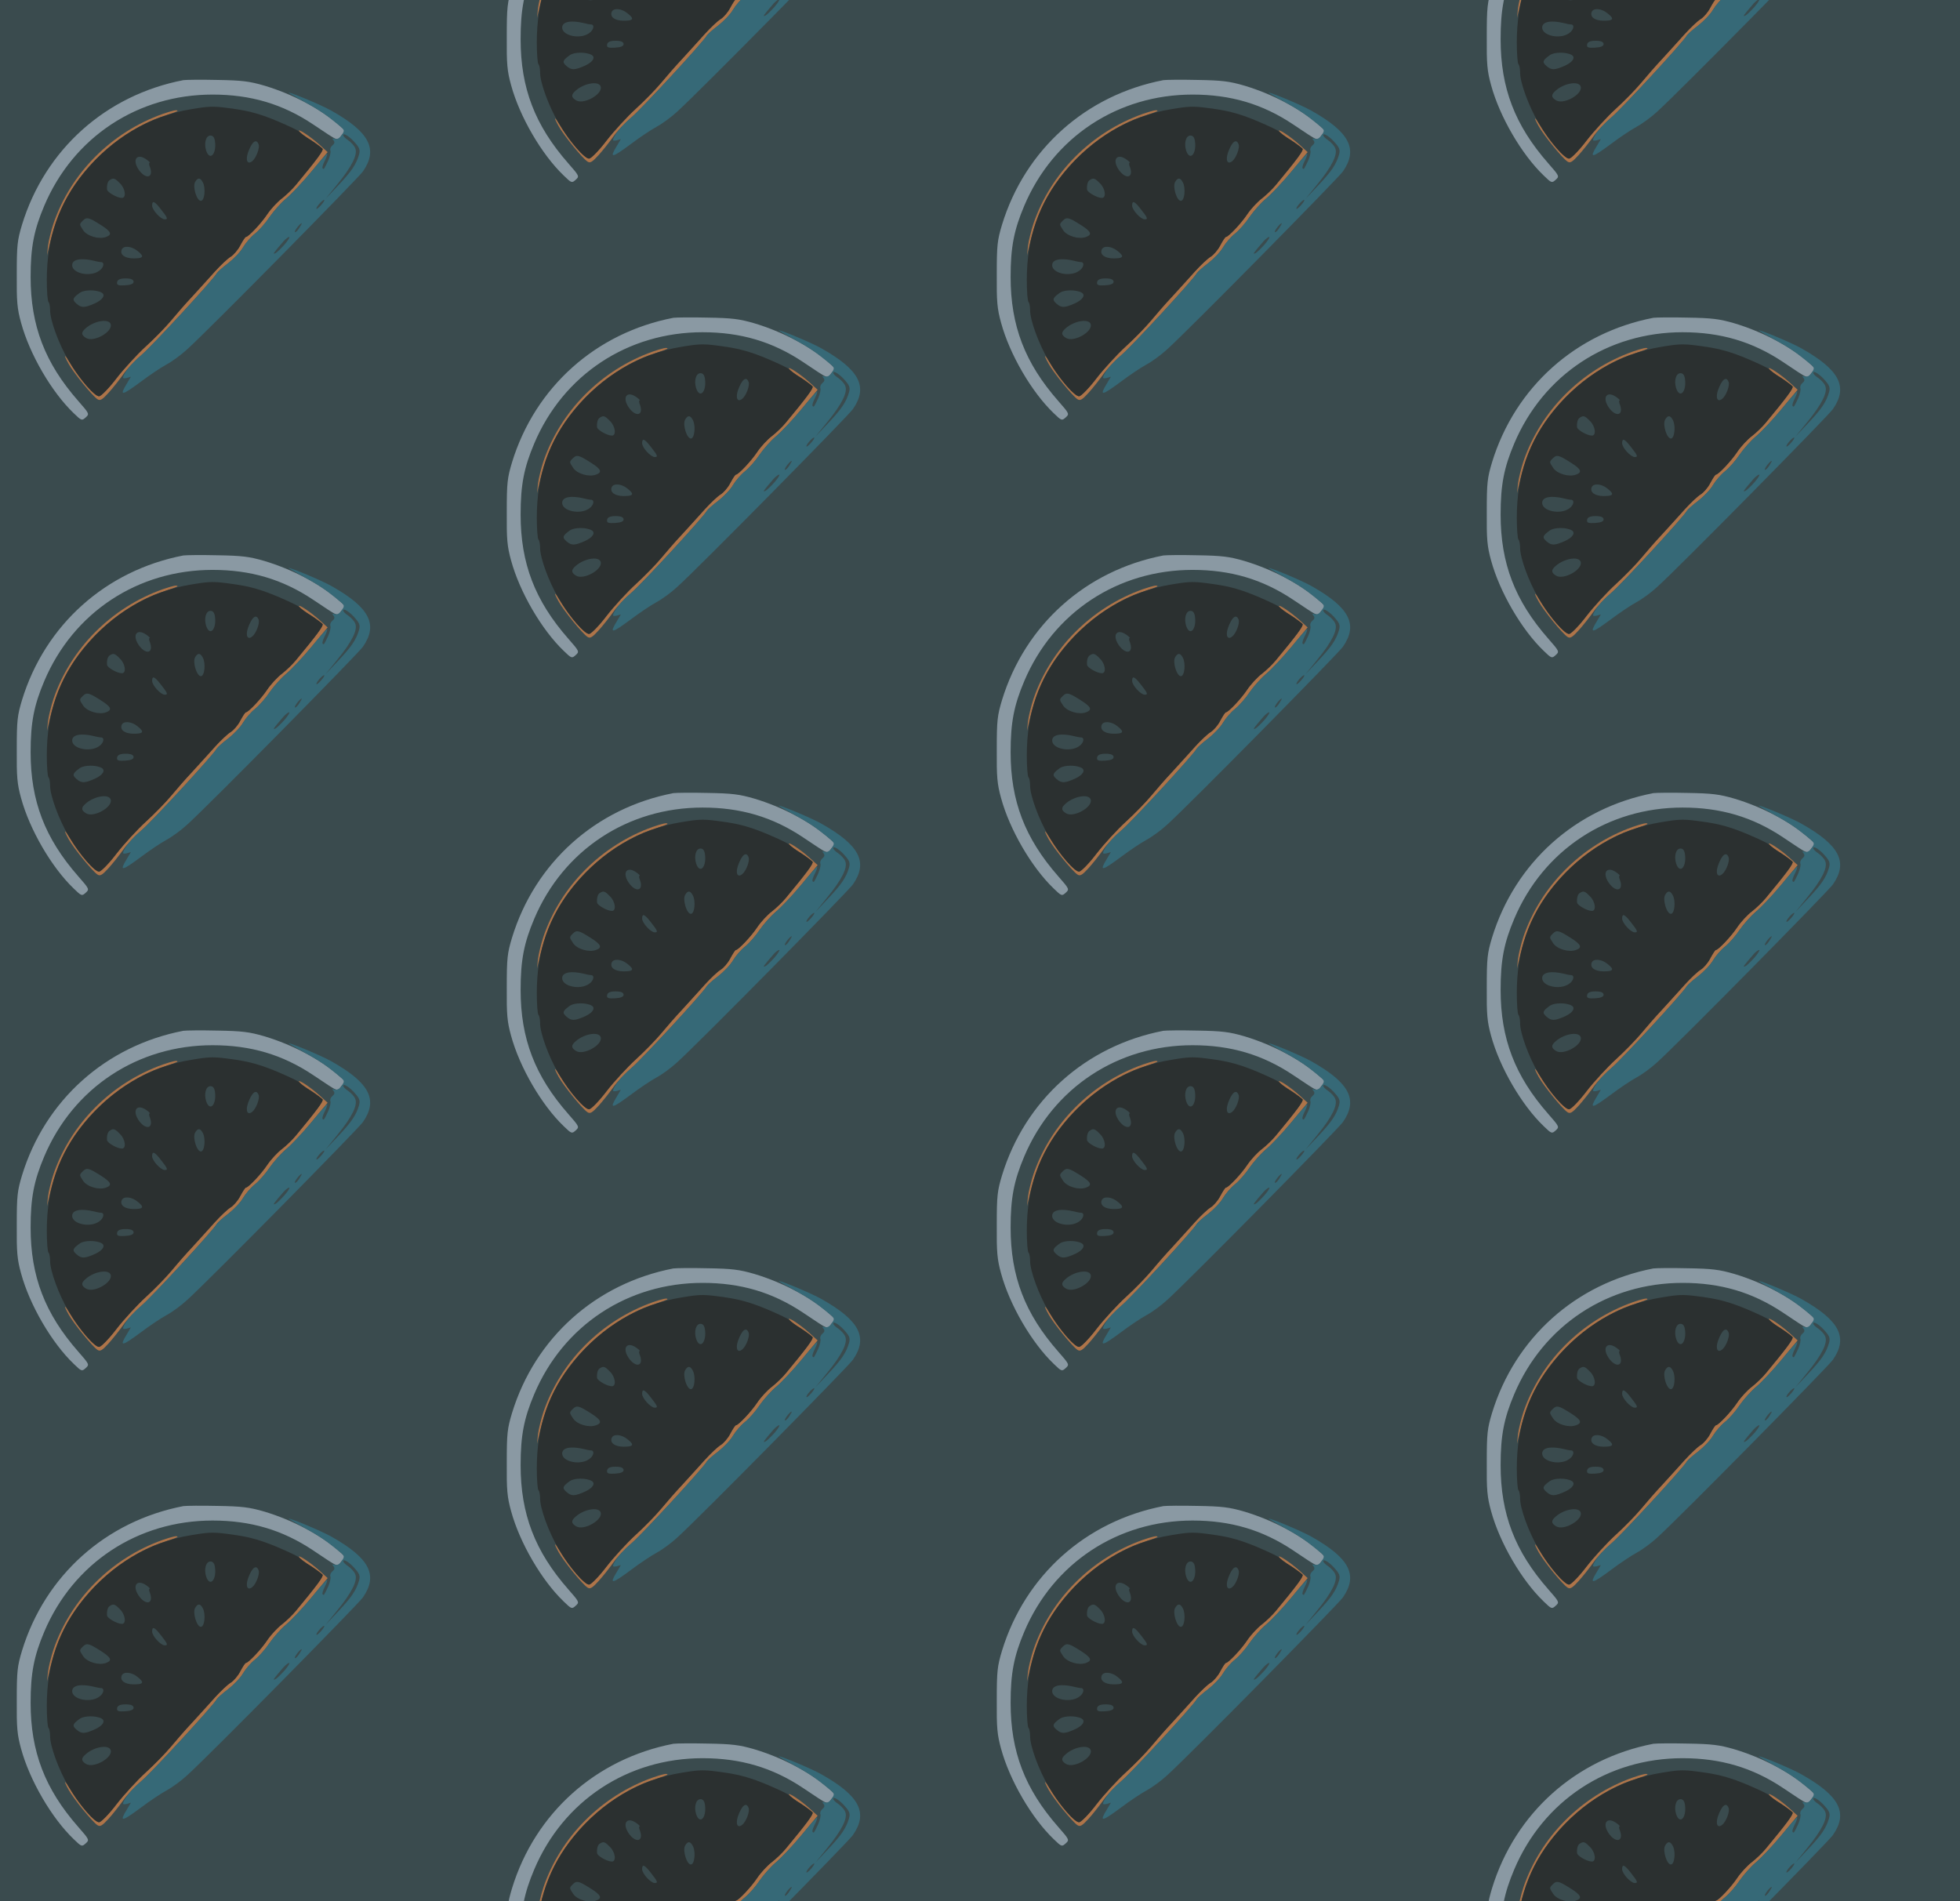 <?xml version="1.0" standalone="no"?>
<!DOCTYPE svg PUBLIC "-//W3C//DTD SVG 20010904//EN"
 "http://www.w3.org/TR/2001/REC-SVG-20010904/DTD/svg10.dtd">
<svg version="1.0" xmlns="http://www.w3.org/2000/svg" width="804pt" height="780pt" viewBox="0 0 804 780" preserveAspectRatio = "xMidYMid meet" >
<rect width="804" height="780" fill="#3A4B4E"/>
<g id="col0" transform="translate(0, 26)">
<g id="0" transform="translate(0,0.0)scale(0.8,0.8)">

<path d="M835 1691 c-264 -94 -473 -304 -561 -563 -12 -37 -25 -89 -28 -115 l-5 -48 13 55 c35 149 89 262 176 369 109 134 272 249 413 292 37 12 67 23 67 25 0 8 -25 2 -75 -15z" transform="translate(0,195) scale(0.1,-0.1)" stroke="none" fill="#AE7449"/>

<path d="M1534 1601 c4 -6 31 -27 61 -45 29 -19 55 -39 59 -44 5 -9 -30 -56 -136 -184 -17 -21 -49 -52 -72 -70 -23 -17 -58 -55 -76 -82 -32 -48 -97 -116 -109 -116 -4 0 -16 -19 -29 -43 -12 -24 -35 -50 -50 -59 -15 -9 -51 -43 -80 -75 -28 -32 -81 -89 -116 -128 -36 -38 -85 -95 -110 -125 -25 -30 -82 -89 -127 -130 -45 -41 -113 -115 -151 -164 -38 -50 -78 -91 -89 -93 -21 -3 -99 85 -145 162 -33 56 -43 60 -12 4 26 -47 124 -167 149 -182 13 -8 24 -1 55 33 21 23 55 66 75 94 19 28 62 73 95 101 53 45 368 386 386 419 4 7 31 31 59 52 28 22 62 57 75 80 13 22 41 55 63 72 21 17 54 55 74 85 20 29 57 71 82 92 26 21 85 83 131 139 l84 101 -44 40 c-47 42 -114 86 -102 66z" transform="translate(0,195) scale(0.1,-0.1)" stroke="none" fill="#AE7449"/>

<path d="M940 1864 c-398 -77 -709 -356 -827 -741 -24 -80 -27 -104 -27 -253 -1 -143 2 -177 22 -250 44 -162 157 -356 270 -464 40 -39 42 -39 61 -22 20 18 20 19 -38 85 -171 195 -244 386 -244 636 0 152 17 240 70 365 149 352 479 570 863 570 195 0 358 -48 514 -152 138 -92 124 -87 146 -58 l20 25 -33 29 c-94 83 -238 159 -382 202 -76 22 -113 27 -240 29 -82 2 -161 1 -175 -1z" transform="translate(0,195) scale(0.1,-0.1)" stroke="none" fill="#8A99A3"/>

<path d="M1550 1759 c82 -45 114 -66 177 -117 41 -33 42 -34 26 -59 -11 -16 -23 -23 -35 -20 -15 4 -17 2 -8 -7 7 -10 6 -17 -5 -26 -9 -7 -14 -19 -11 -27 3 -7 -2 -30 -11 -51 -22 -46 -22 -47 -29 -40 -3 4 2 20 11 38 9 18 15 34 12 36 -2 2 -38 -39 -80 -91 -43 -52 -100 -113 -128 -137 -28 -24 -67 -67 -87 -96 -19 -29 -52 -67 -73 -84 -22 -17 -50 -50 -63 -72 -13 -23 -47 -58 -75 -80 -28 -21 -55 -45 -59 -52 -18 -33 -332 -374 -386 -419 -51 -43 -93 -94 -95 -117 -1 -3 8 -4 20 -1 l20 6 -20 -34 c-41 -67 -28 -65 73 10 44 33 102 72 130 87 28 15 76 50 106 78 114 103 873 873 901 912 79 114 34 201 -161 311 -47 27 -204 93 -220 93 -3 0 29 -19 70 -41z m273 -219 c21 -24 24 -35 18 -58 -15 -51 -39 -86 -106 -157 l-66 -70 60 74 c76 93 107 155 92 187 -5 13 -22 30 -36 40 -14 9 -25 20 -25 26 0 14 36 -9 63 -42z m-175 -315 c-12 -14 -23 -23 -25 -21 -6 5 29 46 39 46 4 0 -2 -11 -14 -25z m-114 -120 c-9 -14 -19 -23 -22 -20 -5 4 26 45 35 45 2 0 -4 -11 -13 -25z m-75 -84 c-19 -21 -40 -42 -48 -45 -15 -7 -8 3 43 62 11 12 24 22 29 22 5 0 -6 -18 -24 -39z" transform="translate(0,195) scale(0.1,-0.1)" stroke="none" fill="#366977"/>

<path d="M980 1715 c-214 -35 -406 -149 -550 -326 -129 -158 -190 -334 -190 -549 0 -60 4 -111 9 -114 4 -3 8 -22 8 -43 0 -51 45 -173 94 -256 58 -97 135 -187 158 -184 11 2 51 43 89 93 38 49 106 123 151 164 45 41 102 100 127 130 25 30 74 87 110 125 35 39 88 96 116 128 29 32 65 66 80 75 15 9 38 35 50 59 13 24 25 43 29 43 12 0 77 68 109 116 18 27 53 65 76 82 23 18 55 49 72 70 106 128 141 175 136 184 -4 5 -30 25 -59 44 -30 18 -56 38 -59 43 -3 5 -55 30 -114 55 -79 33 -136 50 -210 61 -117 17 -130 17 -232 0z m122 -163 c10 -66 -26 -106 -45 -49 -12 38 -1 77 22 77 13 0 20 -9 23 -28z m224 -17 c7 -18 -12 -69 -32 -86 -24 -20 -36 2 -23 42 20 57 43 76 55 44z m-572 -80 c11 -8 17 -15 13 -15 -4 0 -3 -10 2 -22 20 -56 -22 -65 -58 -13 -36 54 -7 88 43 50z m-139 -120 c28 -27 34 -75 10 -75 -24 0 -75 29 -76 43 -2 23 3 42 14 49 19 12 26 10 52 -17z m425 5 c16 -30 9 -95 -10 -95 -21 0 -43 71 -30 96 14 25 27 24 40 -1z m-219 -133 c39 -49 42 -57 24 -57 -21 0 -65 48 -65 71 0 27 12 23 41 -14z m-305 -85 c54 -34 61 -50 28 -62 -36 -14 -98 4 -118 35 -20 30 -20 30 0 50 19 18 30 15 90 -23z m188 -133 c37 -29 33 -39 -18 -39 -46 0 -72 19 -62 45 8 21 49 19 80 -6z m-219 -52 c11 -3 26 -6 33 -6 20 -1 14 -29 -10 -45 -46 -33 -138 -13 -138 29 0 31 46 39 115 22z m200 -107 c0 -10 -13 -16 -42 -18 -33 -2 -43 0 -43 12 0 18 17 25 55 23 19 -1 30 -7 30 -17z m-163 -56 c20 -12 5 -36 -34 -54 -54 -24 -70 -25 -96 -2 -23 20 -20 29 18 56 23 16 85 16 112 0z m45 -160 c15 -39 -87 -97 -126 -72 -26 16 -26 29 0 51 43 37 115 49 126 21z" transform="translate(0,195) scale(0.1,-0.1)" stroke="none" fill="#2B3030"/>

</g>

<g id="1" transform="translate(0,195.0)scale(0.8,0.8)">

<path d="M835 1691 c-264 -94 -473 -304 -561 -563 -12 -37 -25 -89 -28 -115 l-5 -48 13 55 c35 149 89 262 176 369 109 134 272 249 413 292 37 12 67 23 67 25 0 8 -25 2 -75 -15z" transform="translate(0,195) scale(0.1,-0.1)" stroke="none" fill="#AE7449"/>

<path d="M1534 1601 c4 -6 31 -27 61 -45 29 -19 55 -39 59 -44 5 -9 -30 -56 -136 -184 -17 -21 -49 -52 -72 -70 -23 -17 -58 -55 -76 -82 -32 -48 -97 -116 -109 -116 -4 0 -16 -19 -29 -43 -12 -24 -35 -50 -50 -59 -15 -9 -51 -43 -80 -75 -28 -32 -81 -89 -116 -128 -36 -38 -85 -95 -110 -125 -25 -30 -82 -89 -127 -130 -45 -41 -113 -115 -151 -164 -38 -50 -78 -91 -89 -93 -21 -3 -99 85 -145 162 -33 56 -43 60 -12 4 26 -47 124 -167 149 -182 13 -8 24 -1 55 33 21 23 55 66 75 94 19 28 62 73 95 101 53 45 368 386 386 419 4 7 31 31 59 52 28 22 62 57 75 80 13 22 41 55 63 72 21 17 54 55 74 85 20 29 57 71 82 92 26 21 85 83 131 139 l84 101 -44 40 c-47 42 -114 86 -102 66z" transform="translate(0,195) scale(0.1,-0.1)" stroke="none" fill="#AE7449"/>

<path d="M940 1864 c-398 -77 -709 -356 -827 -741 -24 -80 -27 -104 -27 -253 -1 -143 2 -177 22 -250 44 -162 157 -356 270 -464 40 -39 42 -39 61 -22 20 18 20 19 -38 85 -171 195 -244 386 -244 636 0 152 17 240 70 365 149 352 479 570 863 570 195 0 358 -48 514 -152 138 -92 124 -87 146 -58 l20 25 -33 29 c-94 83 -238 159 -382 202 -76 22 -113 27 -240 29 -82 2 -161 1 -175 -1z" transform="translate(0,195) scale(0.1,-0.1)" stroke="none" fill="#8A99A3"/>

<path d="M1550 1759 c82 -45 114 -66 177 -117 41 -33 42 -34 26 -59 -11 -16 -23 -23 -35 -20 -15 4 -17 2 -8 -7 7 -10 6 -17 -5 -26 -9 -7 -14 -19 -11 -27 3 -7 -2 -30 -11 -51 -22 -46 -22 -47 -29 -40 -3 4 2 20 11 38 9 18 15 34 12 36 -2 2 -38 -39 -80 -91 -43 -52 -100 -113 -128 -137 -28 -24 -67 -67 -87 -96 -19 -29 -52 -67 -73 -84 -22 -17 -50 -50 -63 -72 -13 -23 -47 -58 -75 -80 -28 -21 -55 -45 -59 -52 -18 -33 -332 -374 -386 -419 -51 -43 -93 -94 -95 -117 -1 -3 8 -4 20 -1 l20 6 -20 -34 c-41 -67 -28 -65 73 10 44 33 102 72 130 87 28 15 76 50 106 78 114 103 873 873 901 912 79 114 34 201 -161 311 -47 27 -204 93 -220 93 -3 0 29 -19 70 -41z m273 -219 c21 -24 24 -35 18 -58 -15 -51 -39 -86 -106 -157 l-66 -70 60 74 c76 93 107 155 92 187 -5 13 -22 30 -36 40 -14 9 -25 20 -25 26 0 14 36 -9 63 -42z m-175 -315 c-12 -14 -23 -23 -25 -21 -6 5 29 46 39 46 4 0 -2 -11 -14 -25z m-114 -120 c-9 -14 -19 -23 -22 -20 -5 4 26 45 35 45 2 0 -4 -11 -13 -25z m-75 -84 c-19 -21 -40 -42 -48 -45 -15 -7 -8 3 43 62 11 12 24 22 29 22 5 0 -6 -18 -24 -39z" transform="translate(0,195) scale(0.1,-0.1)" stroke="none" fill="#366977"/>

<path d="M980 1715 c-214 -35 -406 -149 -550 -326 -129 -158 -190 -334 -190 -549 0 -60 4 -111 9 -114 4 -3 8 -22 8 -43 0 -51 45 -173 94 -256 58 -97 135 -187 158 -184 11 2 51 43 89 93 38 49 106 123 151 164 45 41 102 100 127 130 25 30 74 87 110 125 35 39 88 96 116 128 29 32 65 66 80 75 15 9 38 35 50 59 13 24 25 43 29 43 12 0 77 68 109 116 18 27 53 65 76 82 23 18 55 49 72 70 106 128 141 175 136 184 -4 5 -30 25 -59 44 -30 18 -56 38 -59 43 -3 5 -55 30 -114 55 -79 33 -136 50 -210 61 -117 17 -130 17 -232 0z m122 -163 c10 -66 -26 -106 -45 -49 -12 38 -1 77 22 77 13 0 20 -9 23 -28z m224 -17 c7 -18 -12 -69 -32 -86 -24 -20 -36 2 -23 42 20 57 43 76 55 44z m-572 -80 c11 -8 17 -15 13 -15 -4 0 -3 -10 2 -22 20 -56 -22 -65 -58 -13 -36 54 -7 88 43 50z m-139 -120 c28 -27 34 -75 10 -75 -24 0 -75 29 -76 43 -2 23 3 42 14 49 19 12 26 10 52 -17z m425 5 c16 -30 9 -95 -10 -95 -21 0 -43 71 -30 96 14 25 27 24 40 -1z m-219 -133 c39 -49 42 -57 24 -57 -21 0 -65 48 -65 71 0 27 12 23 41 -14z m-305 -85 c54 -34 61 -50 28 -62 -36 -14 -98 4 -118 35 -20 30 -20 30 0 50 19 18 30 15 90 -23z m188 -133 c37 -29 33 -39 -18 -39 -46 0 -72 19 -62 45 8 21 49 19 80 -6z m-219 -52 c11 -3 26 -6 33 -6 20 -1 14 -29 -10 -45 -46 -33 -138 -13 -138 29 0 31 46 39 115 22z m200 -107 c0 -10 -13 -16 -42 -18 -33 -2 -43 0 -43 12 0 18 17 25 55 23 19 -1 30 -7 30 -17z m-163 -56 c20 -12 5 -36 -34 -54 -54 -24 -70 -25 -96 -2 -23 20 -20 29 18 56 23 16 85 16 112 0z m45 -160 c15 -39 -87 -97 -126 -72 -26 16 -26 29 0 51 43 37 115 49 126 21z" transform="translate(0,195) scale(0.1,-0.1)" stroke="none" fill="#2B3030"/>

</g>

<g id="2" transform="translate(0,390.0)scale(0.8,0.8)">

<path d="M835 1691 c-264 -94 -473 -304 -561 -563 -12 -37 -25 -89 -28 -115 l-5 -48 13 55 c35 149 89 262 176 369 109 134 272 249 413 292 37 12 67 23 67 25 0 8 -25 2 -75 -15z" transform="translate(0,195) scale(0.1,-0.1)" stroke="none" fill="#AE7449"/>

<path d="M1534 1601 c4 -6 31 -27 61 -45 29 -19 55 -39 59 -44 5 -9 -30 -56 -136 -184 -17 -21 -49 -52 -72 -70 -23 -17 -58 -55 -76 -82 -32 -48 -97 -116 -109 -116 -4 0 -16 -19 -29 -43 -12 -24 -35 -50 -50 -59 -15 -9 -51 -43 -80 -75 -28 -32 -81 -89 -116 -128 -36 -38 -85 -95 -110 -125 -25 -30 -82 -89 -127 -130 -45 -41 -113 -115 -151 -164 -38 -50 -78 -91 -89 -93 -21 -3 -99 85 -145 162 -33 56 -43 60 -12 4 26 -47 124 -167 149 -182 13 -8 24 -1 55 33 21 23 55 66 75 94 19 28 62 73 95 101 53 45 368 386 386 419 4 7 31 31 59 52 28 22 62 57 75 80 13 22 41 55 63 72 21 17 54 55 74 85 20 29 57 71 82 92 26 21 85 83 131 139 l84 101 -44 40 c-47 42 -114 86 -102 66z" transform="translate(0,195) scale(0.1,-0.1)" stroke="none" fill="#AE7449"/>

<path d="M940 1864 c-398 -77 -709 -356 -827 -741 -24 -80 -27 -104 -27 -253 -1 -143 2 -177 22 -250 44 -162 157 -356 270 -464 40 -39 42 -39 61 -22 20 18 20 19 -38 85 -171 195 -244 386 -244 636 0 152 17 240 70 365 149 352 479 570 863 570 195 0 358 -48 514 -152 138 -92 124 -87 146 -58 l20 25 -33 29 c-94 83 -238 159 -382 202 -76 22 -113 27 -240 29 -82 2 -161 1 -175 -1z" transform="translate(0,195) scale(0.1,-0.1)" stroke="none" fill="#8A99A3"/>

<path d="M1550 1759 c82 -45 114 -66 177 -117 41 -33 42 -34 26 -59 -11 -16 -23 -23 -35 -20 -15 4 -17 2 -8 -7 7 -10 6 -17 -5 -26 -9 -7 -14 -19 -11 -27 3 -7 -2 -30 -11 -51 -22 -46 -22 -47 -29 -40 -3 4 2 20 11 38 9 18 15 34 12 36 -2 2 -38 -39 -80 -91 -43 -52 -100 -113 -128 -137 -28 -24 -67 -67 -87 -96 -19 -29 -52 -67 -73 -84 -22 -17 -50 -50 -63 -72 -13 -23 -47 -58 -75 -80 -28 -21 -55 -45 -59 -52 -18 -33 -332 -374 -386 -419 -51 -43 -93 -94 -95 -117 -1 -3 8 -4 20 -1 l20 6 -20 -34 c-41 -67 -28 -65 73 10 44 33 102 72 130 87 28 15 76 50 106 78 114 103 873 873 901 912 79 114 34 201 -161 311 -47 27 -204 93 -220 93 -3 0 29 -19 70 -41z m273 -219 c21 -24 24 -35 18 -58 -15 -51 -39 -86 -106 -157 l-66 -70 60 74 c76 93 107 155 92 187 -5 13 -22 30 -36 40 -14 9 -25 20 -25 26 0 14 36 -9 63 -42z m-175 -315 c-12 -14 -23 -23 -25 -21 -6 5 29 46 39 46 4 0 -2 -11 -14 -25z m-114 -120 c-9 -14 -19 -23 -22 -20 -5 4 26 45 35 45 2 0 -4 -11 -13 -25z m-75 -84 c-19 -21 -40 -42 -48 -45 -15 -7 -8 3 43 62 11 12 24 22 29 22 5 0 -6 -18 -24 -39z" transform="translate(0,195) scale(0.1,-0.1)" stroke="none" fill="#366977"/>

<path d="M980 1715 c-214 -35 -406 -149 -550 -326 -129 -158 -190 -334 -190 -549 0 -60 4 -111 9 -114 4 -3 8 -22 8 -43 0 -51 45 -173 94 -256 58 -97 135 -187 158 -184 11 2 51 43 89 93 38 49 106 123 151 164 45 41 102 100 127 130 25 30 74 87 110 125 35 39 88 96 116 128 29 32 65 66 80 75 15 9 38 35 50 59 13 24 25 43 29 43 12 0 77 68 109 116 18 27 53 65 76 82 23 18 55 49 72 70 106 128 141 175 136 184 -4 5 -30 25 -59 44 -30 18 -56 38 -59 43 -3 5 -55 30 -114 55 -79 33 -136 50 -210 61 -117 17 -130 17 -232 0z m122 -163 c10 -66 -26 -106 -45 -49 -12 38 -1 77 22 77 13 0 20 -9 23 -28z m224 -17 c7 -18 -12 -69 -32 -86 -24 -20 -36 2 -23 42 20 57 43 76 55 44z m-572 -80 c11 -8 17 -15 13 -15 -4 0 -3 -10 2 -22 20 -56 -22 -65 -58 -13 -36 54 -7 88 43 50z m-139 -120 c28 -27 34 -75 10 -75 -24 0 -75 29 -76 43 -2 23 3 42 14 49 19 12 26 10 52 -17z m425 5 c16 -30 9 -95 -10 -95 -21 0 -43 71 -30 96 14 25 27 24 40 -1z m-219 -133 c39 -49 42 -57 24 -57 -21 0 -65 48 -65 71 0 27 12 23 41 -14z m-305 -85 c54 -34 61 -50 28 -62 -36 -14 -98 4 -118 35 -20 30 -20 30 0 50 19 18 30 15 90 -23z m188 -133 c37 -29 33 -39 -18 -39 -46 0 -72 19 -62 45 8 21 49 19 80 -6z m-219 -52 c11 -3 26 -6 33 -6 20 -1 14 -29 -10 -45 -46 -33 -138 -13 -138 29 0 31 46 39 115 22z m200 -107 c0 -10 -13 -16 -42 -18 -33 -2 -43 0 -43 12 0 18 17 25 55 23 19 -1 30 -7 30 -17z m-163 -56 c20 -12 5 -36 -34 -54 -54 -24 -70 -25 -96 -2 -23 20 -20 29 18 56 23 16 85 16 112 0z m45 -160 c15 -39 -87 -97 -126 -72 -26 16 -26 29 0 51 43 37 115 49 126 21z" transform="translate(0,195) scale(0.1,-0.1)" stroke="none" fill="#2B3030"/>

</g>

<g id="3" transform="translate(0,585.0)scale(0.8,0.8)">

<path d="M835 1691 c-264 -94 -473 -304 -561 -563 -12 -37 -25 -89 -28 -115 l-5 -48 13 55 c35 149 89 262 176 369 109 134 272 249 413 292 37 12 67 23 67 25 0 8 -25 2 -75 -15z" transform="translate(0,195) scale(0.1,-0.1)" stroke="none" fill="#AE7449"/>

<path d="M1534 1601 c4 -6 31 -27 61 -45 29 -19 55 -39 59 -44 5 -9 -30 -56 -136 -184 -17 -21 -49 -52 -72 -70 -23 -17 -58 -55 -76 -82 -32 -48 -97 -116 -109 -116 -4 0 -16 -19 -29 -43 -12 -24 -35 -50 -50 -59 -15 -9 -51 -43 -80 -75 -28 -32 -81 -89 -116 -128 -36 -38 -85 -95 -110 -125 -25 -30 -82 -89 -127 -130 -45 -41 -113 -115 -151 -164 -38 -50 -78 -91 -89 -93 -21 -3 -99 85 -145 162 -33 56 -43 60 -12 4 26 -47 124 -167 149 -182 13 -8 24 -1 55 33 21 23 55 66 75 94 19 28 62 73 95 101 53 45 368 386 386 419 4 7 31 31 59 52 28 22 62 57 75 80 13 22 41 55 63 72 21 17 54 55 74 85 20 29 57 71 82 92 26 21 85 83 131 139 l84 101 -44 40 c-47 42 -114 86 -102 66z" transform="translate(0,195) scale(0.1,-0.1)" stroke="none" fill="#AE7449"/>

<path d="M940 1864 c-398 -77 -709 -356 -827 -741 -24 -80 -27 -104 -27 -253 -1 -143 2 -177 22 -250 44 -162 157 -356 270 -464 40 -39 42 -39 61 -22 20 18 20 19 -38 85 -171 195 -244 386 -244 636 0 152 17 240 70 365 149 352 479 570 863 570 195 0 358 -48 514 -152 138 -92 124 -87 146 -58 l20 25 -33 29 c-94 83 -238 159 -382 202 -76 22 -113 27 -240 29 -82 2 -161 1 -175 -1z" transform="translate(0,195) scale(0.1,-0.1)" stroke="none" fill="#8A99A3"/>

<path d="M1550 1759 c82 -45 114 -66 177 -117 41 -33 42 -34 26 -59 -11 -16 -23 -23 -35 -20 -15 4 -17 2 -8 -7 7 -10 6 -17 -5 -26 -9 -7 -14 -19 -11 -27 3 -7 -2 -30 -11 -51 -22 -46 -22 -47 -29 -40 -3 4 2 20 11 38 9 18 15 34 12 36 -2 2 -38 -39 -80 -91 -43 -52 -100 -113 -128 -137 -28 -24 -67 -67 -87 -96 -19 -29 -52 -67 -73 -84 -22 -17 -50 -50 -63 -72 -13 -23 -47 -58 -75 -80 -28 -21 -55 -45 -59 -52 -18 -33 -332 -374 -386 -419 -51 -43 -93 -94 -95 -117 -1 -3 8 -4 20 -1 l20 6 -20 -34 c-41 -67 -28 -65 73 10 44 33 102 72 130 87 28 15 76 50 106 78 114 103 873 873 901 912 79 114 34 201 -161 311 -47 27 -204 93 -220 93 -3 0 29 -19 70 -41z m273 -219 c21 -24 24 -35 18 -58 -15 -51 -39 -86 -106 -157 l-66 -70 60 74 c76 93 107 155 92 187 -5 13 -22 30 -36 40 -14 9 -25 20 -25 26 0 14 36 -9 63 -42z m-175 -315 c-12 -14 -23 -23 -25 -21 -6 5 29 46 39 46 4 0 -2 -11 -14 -25z m-114 -120 c-9 -14 -19 -23 -22 -20 -5 4 26 45 35 45 2 0 -4 -11 -13 -25z m-75 -84 c-19 -21 -40 -42 -48 -45 -15 -7 -8 3 43 62 11 12 24 22 29 22 5 0 -6 -18 -24 -39z" transform="translate(0,195) scale(0.1,-0.1)" stroke="none" fill="#366977"/>

<path d="M980 1715 c-214 -35 -406 -149 -550 -326 -129 -158 -190 -334 -190 -549 0 -60 4 -111 9 -114 4 -3 8 -22 8 -43 0 -51 45 -173 94 -256 58 -97 135 -187 158 -184 11 2 51 43 89 93 38 49 106 123 151 164 45 41 102 100 127 130 25 30 74 87 110 125 35 39 88 96 116 128 29 32 65 66 80 75 15 9 38 35 50 59 13 24 25 43 29 43 12 0 77 68 109 116 18 27 53 65 76 82 23 18 55 49 72 70 106 128 141 175 136 184 -4 5 -30 25 -59 44 -30 18 -56 38 -59 43 -3 5 -55 30 -114 55 -79 33 -136 50 -210 61 -117 17 -130 17 -232 0z m122 -163 c10 -66 -26 -106 -45 -49 -12 38 -1 77 22 77 13 0 20 -9 23 -28z m224 -17 c7 -18 -12 -69 -32 -86 -24 -20 -36 2 -23 42 20 57 43 76 55 44z m-572 -80 c11 -8 17 -15 13 -15 -4 0 -3 -10 2 -22 20 -56 -22 -65 -58 -13 -36 54 -7 88 43 50z m-139 -120 c28 -27 34 -75 10 -75 -24 0 -75 29 -76 43 -2 23 3 42 14 49 19 12 26 10 52 -17z m425 5 c16 -30 9 -95 -10 -95 -21 0 -43 71 -30 96 14 25 27 24 40 -1z m-219 -133 c39 -49 42 -57 24 -57 -21 0 -65 48 -65 71 0 27 12 23 41 -14z m-305 -85 c54 -34 61 -50 28 -62 -36 -14 -98 4 -118 35 -20 30 -20 30 0 50 19 18 30 15 90 -23z m188 -133 c37 -29 33 -39 -18 -39 -46 0 -72 19 -62 45 8 21 49 19 80 -6z m-219 -52 c11 -3 26 -6 33 -6 20 -1 14 -29 -10 -45 -46 -33 -138 -13 -138 29 0 31 46 39 115 22z m200 -107 c0 -10 -13 -16 -42 -18 -33 -2 -43 0 -43 12 0 18 17 25 55 23 19 -1 30 -7 30 -17z m-163 -56 c20 -12 5 -36 -34 -54 -54 -24 -70 -25 -96 -2 -23 20 -20 29 18 56 23 16 85 16 112 0z m45 -160 c15 -39 -87 -97 -126 -72 -26 16 -26 29 0 51 43 37 115 49 126 21z" transform="translate(0,195) scale(0.1,-0.1)" stroke="none" fill="#2B3030"/>

</g>

<g id="4" transform="translate(0,780.0)scale(0.8,0.8)">

<path d="M835 1691 c-264 -94 -473 -304 -561 -563 -12 -37 -25 -89 -28 -115 l-5 -48 13 55 c35 149 89 262 176 369 109 134 272 249 413 292 37 12 67 23 67 25 0 8 -25 2 -75 -15z" transform="translate(0,195) scale(0.1,-0.1)" stroke="none" fill="#AE7449"/>

<path d="M1534 1601 c4 -6 31 -27 61 -45 29 -19 55 -39 59 -44 5 -9 -30 -56 -136 -184 -17 -21 -49 -52 -72 -70 -23 -17 -58 -55 -76 -82 -32 -48 -97 -116 -109 -116 -4 0 -16 -19 -29 -43 -12 -24 -35 -50 -50 -59 -15 -9 -51 -43 -80 -75 -28 -32 -81 -89 -116 -128 -36 -38 -85 -95 -110 -125 -25 -30 -82 -89 -127 -130 -45 -41 -113 -115 -151 -164 -38 -50 -78 -91 -89 -93 -21 -3 -99 85 -145 162 -33 56 -43 60 -12 4 26 -47 124 -167 149 -182 13 -8 24 -1 55 33 21 23 55 66 75 94 19 28 62 73 95 101 53 45 368 386 386 419 4 7 31 31 59 52 28 22 62 57 75 80 13 22 41 55 63 72 21 17 54 55 74 85 20 29 57 71 82 92 26 21 85 83 131 139 l84 101 -44 40 c-47 42 -114 86 -102 66z" transform="translate(0,195) scale(0.1,-0.1)" stroke="none" fill="#AE7449"/>

<path d="M940 1864 c-398 -77 -709 -356 -827 -741 -24 -80 -27 -104 -27 -253 -1 -143 2 -177 22 -250 44 -162 157 -356 270 -464 40 -39 42 -39 61 -22 20 18 20 19 -38 85 -171 195 -244 386 -244 636 0 152 17 240 70 365 149 352 479 570 863 570 195 0 358 -48 514 -152 138 -92 124 -87 146 -58 l20 25 -33 29 c-94 83 -238 159 -382 202 -76 22 -113 27 -240 29 -82 2 -161 1 -175 -1z" transform="translate(0,195) scale(0.1,-0.1)" stroke="none" fill="#8A99A3"/>

<path d="M1550 1759 c82 -45 114 -66 177 -117 41 -33 42 -34 26 -59 -11 -16 -23 -23 -35 -20 -15 4 -17 2 -8 -7 7 -10 6 -17 -5 -26 -9 -7 -14 -19 -11 -27 3 -7 -2 -30 -11 -51 -22 -46 -22 -47 -29 -40 -3 4 2 20 11 38 9 18 15 34 12 36 -2 2 -38 -39 -80 -91 -43 -52 -100 -113 -128 -137 -28 -24 -67 -67 -87 -96 -19 -29 -52 -67 -73 -84 -22 -17 -50 -50 -63 -72 -13 -23 -47 -58 -75 -80 -28 -21 -55 -45 -59 -52 -18 -33 -332 -374 -386 -419 -51 -43 -93 -94 -95 -117 -1 -3 8 -4 20 -1 l20 6 -20 -34 c-41 -67 -28 -65 73 10 44 33 102 72 130 87 28 15 76 50 106 78 114 103 873 873 901 912 79 114 34 201 -161 311 -47 27 -204 93 -220 93 -3 0 29 -19 70 -41z m273 -219 c21 -24 24 -35 18 -58 -15 -51 -39 -86 -106 -157 l-66 -70 60 74 c76 93 107 155 92 187 -5 13 -22 30 -36 40 -14 9 -25 20 -25 26 0 14 36 -9 63 -42z m-175 -315 c-12 -14 -23 -23 -25 -21 -6 5 29 46 39 46 4 0 -2 -11 -14 -25z m-114 -120 c-9 -14 -19 -23 -22 -20 -5 4 26 45 35 45 2 0 -4 -11 -13 -25z m-75 -84 c-19 -21 -40 -42 -48 -45 -15 -7 -8 3 43 62 11 12 24 22 29 22 5 0 -6 -18 -24 -39z" transform="translate(0,195) scale(0.1,-0.1)" stroke="none" fill="#366977"/>

<path d="M980 1715 c-214 -35 -406 -149 -550 -326 -129 -158 -190 -334 -190 -549 0 -60 4 -111 9 -114 4 -3 8 -22 8 -43 0 -51 45 -173 94 -256 58 -97 135 -187 158 -184 11 2 51 43 89 93 38 49 106 123 151 164 45 41 102 100 127 130 25 30 74 87 110 125 35 39 88 96 116 128 29 32 65 66 80 75 15 9 38 35 50 59 13 24 25 43 29 43 12 0 77 68 109 116 18 27 53 65 76 82 23 18 55 49 72 70 106 128 141 175 136 184 -4 5 -30 25 -59 44 -30 18 -56 38 -59 43 -3 5 -55 30 -114 55 -79 33 -136 50 -210 61 -117 17 -130 17 -232 0z m122 -163 c10 -66 -26 -106 -45 -49 -12 38 -1 77 22 77 13 0 20 -9 23 -28z m224 -17 c7 -18 -12 -69 -32 -86 -24 -20 -36 2 -23 42 20 57 43 76 55 44z m-572 -80 c11 -8 17 -15 13 -15 -4 0 -3 -10 2 -22 20 -56 -22 -65 -58 -13 -36 54 -7 88 43 50z m-139 -120 c28 -27 34 -75 10 -75 -24 0 -75 29 -76 43 -2 23 3 42 14 49 19 12 26 10 52 -17z m425 5 c16 -30 9 -95 -10 -95 -21 0 -43 71 -30 96 14 25 27 24 40 -1z m-219 -133 c39 -49 42 -57 24 -57 -21 0 -65 48 -65 71 0 27 12 23 41 -14z m-305 -85 c54 -34 61 -50 28 -62 -36 -14 -98 4 -118 35 -20 30 -20 30 0 50 19 18 30 15 90 -23z m188 -133 c37 -29 33 -39 -18 -39 -46 0 -72 19 -62 45 8 21 49 19 80 -6z m-219 -52 c11 -3 26 -6 33 -6 20 -1 14 -29 -10 -45 -46 -33 -138 -13 -138 29 0 31 46 39 115 22z m200 -107 c0 -10 -13 -16 -42 -18 -33 -2 -43 0 -43 12 0 18 17 25 55 23 19 -1 30 -7 30 -17z m-163 -56 c20 -12 5 -36 -34 -54 -54 -24 -70 -25 -96 -2 -23 20 -20 29 18 56 23 16 85 16 112 0z m45 -160 c15 -39 -87 -97 -126 -72 -26 16 -26 29 0 51 43 37 115 49 126 21z" transform="translate(0,195) scale(0.1,-0.1)" stroke="none" fill="#2B3030"/>

</g>

</g>
<g id="col1" transform="translate(201, -71.5)">
<g id="0" transform="translate(0,0.0)scale(0.8,0.8)">

<path d="M835 1691 c-264 -94 -473 -304 -561 -563 -12 -37 -25 -89 -28 -115 l-5 -48 13 55 c35 149 89 262 176 369 109 134 272 249 413 292 37 12 67 23 67 25 0 8 -25 2 -75 -15z" transform="translate(0,195) scale(0.1,-0.1)" stroke="none" fill="#AE7449"/>

<path d="M1534 1601 c4 -6 31 -27 61 -45 29 -19 55 -39 59 -44 5 -9 -30 -56 -136 -184 -17 -21 -49 -52 -72 -70 -23 -17 -58 -55 -76 -82 -32 -48 -97 -116 -109 -116 -4 0 -16 -19 -29 -43 -12 -24 -35 -50 -50 -59 -15 -9 -51 -43 -80 -75 -28 -32 -81 -89 -116 -128 -36 -38 -85 -95 -110 -125 -25 -30 -82 -89 -127 -130 -45 -41 -113 -115 -151 -164 -38 -50 -78 -91 -89 -93 -21 -3 -99 85 -145 162 -33 56 -43 60 -12 4 26 -47 124 -167 149 -182 13 -8 24 -1 55 33 21 23 55 66 75 94 19 28 62 73 95 101 53 45 368 386 386 419 4 7 31 31 59 52 28 22 62 57 75 80 13 22 41 55 63 72 21 17 54 55 74 85 20 29 57 71 82 92 26 21 85 83 131 139 l84 101 -44 40 c-47 42 -114 86 -102 66z" transform="translate(0,195) scale(0.1,-0.1)" stroke="none" fill="#AE7449"/>

<path d="M940 1864 c-398 -77 -709 -356 -827 -741 -24 -80 -27 -104 -27 -253 -1 -143 2 -177 22 -250 44 -162 157 -356 270 -464 40 -39 42 -39 61 -22 20 18 20 19 -38 85 -171 195 -244 386 -244 636 0 152 17 240 70 365 149 352 479 570 863 570 195 0 358 -48 514 -152 138 -92 124 -87 146 -58 l20 25 -33 29 c-94 83 -238 159 -382 202 -76 22 -113 27 -240 29 -82 2 -161 1 -175 -1z" transform="translate(0,195) scale(0.1,-0.1)" stroke="none" fill="#8A99A3"/>

<path d="M1550 1759 c82 -45 114 -66 177 -117 41 -33 42 -34 26 -59 -11 -16 -23 -23 -35 -20 -15 4 -17 2 -8 -7 7 -10 6 -17 -5 -26 -9 -7 -14 -19 -11 -27 3 -7 -2 -30 -11 -51 -22 -46 -22 -47 -29 -40 -3 4 2 20 11 38 9 18 15 34 12 36 -2 2 -38 -39 -80 -91 -43 -52 -100 -113 -128 -137 -28 -24 -67 -67 -87 -96 -19 -29 -52 -67 -73 -84 -22 -17 -50 -50 -63 -72 -13 -23 -47 -58 -75 -80 -28 -21 -55 -45 -59 -52 -18 -33 -332 -374 -386 -419 -51 -43 -93 -94 -95 -117 -1 -3 8 -4 20 -1 l20 6 -20 -34 c-41 -67 -28 -65 73 10 44 33 102 72 130 87 28 15 76 50 106 78 114 103 873 873 901 912 79 114 34 201 -161 311 -47 27 -204 93 -220 93 -3 0 29 -19 70 -41z m273 -219 c21 -24 24 -35 18 -58 -15 -51 -39 -86 -106 -157 l-66 -70 60 74 c76 93 107 155 92 187 -5 13 -22 30 -36 40 -14 9 -25 20 -25 26 0 14 36 -9 63 -42z m-175 -315 c-12 -14 -23 -23 -25 -21 -6 5 29 46 39 46 4 0 -2 -11 -14 -25z m-114 -120 c-9 -14 -19 -23 -22 -20 -5 4 26 45 35 45 2 0 -4 -11 -13 -25z m-75 -84 c-19 -21 -40 -42 -48 -45 -15 -7 -8 3 43 62 11 12 24 22 29 22 5 0 -6 -18 -24 -39z" transform="translate(0,195) scale(0.1,-0.1)" stroke="none" fill="#366977"/>

<path d="M980 1715 c-214 -35 -406 -149 -550 -326 -129 -158 -190 -334 -190 -549 0 -60 4 -111 9 -114 4 -3 8 -22 8 -43 0 -51 45 -173 94 -256 58 -97 135 -187 158 -184 11 2 51 43 89 93 38 49 106 123 151 164 45 41 102 100 127 130 25 30 74 87 110 125 35 39 88 96 116 128 29 32 65 66 80 75 15 9 38 35 50 59 13 24 25 43 29 43 12 0 77 68 109 116 18 27 53 65 76 82 23 18 55 49 72 70 106 128 141 175 136 184 -4 5 -30 25 -59 44 -30 18 -56 38 -59 43 -3 5 -55 30 -114 55 -79 33 -136 50 -210 61 -117 17 -130 17 -232 0z m122 -163 c10 -66 -26 -106 -45 -49 -12 38 -1 77 22 77 13 0 20 -9 23 -28z m224 -17 c7 -18 -12 -69 -32 -86 -24 -20 -36 2 -23 42 20 57 43 76 55 44z m-572 -80 c11 -8 17 -15 13 -15 -4 0 -3 -10 2 -22 20 -56 -22 -65 -58 -13 -36 54 -7 88 43 50z m-139 -120 c28 -27 34 -75 10 -75 -24 0 -75 29 -76 43 -2 23 3 42 14 49 19 12 26 10 52 -17z m425 5 c16 -30 9 -95 -10 -95 -21 0 -43 71 -30 96 14 25 27 24 40 -1z m-219 -133 c39 -49 42 -57 24 -57 -21 0 -65 48 -65 71 0 27 12 23 41 -14z m-305 -85 c54 -34 61 -50 28 -62 -36 -14 -98 4 -118 35 -20 30 -20 30 0 50 19 18 30 15 90 -23z m188 -133 c37 -29 33 -39 -18 -39 -46 0 -72 19 -62 45 8 21 49 19 80 -6z m-219 -52 c11 -3 26 -6 33 -6 20 -1 14 -29 -10 -45 -46 -33 -138 -13 -138 29 0 31 46 39 115 22z m200 -107 c0 -10 -13 -16 -42 -18 -33 -2 -43 0 -43 12 0 18 17 25 55 23 19 -1 30 -7 30 -17z m-163 -56 c20 -12 5 -36 -34 -54 -54 -24 -70 -25 -96 -2 -23 20 -20 29 18 56 23 16 85 16 112 0z m45 -160 c15 -39 -87 -97 -126 -72 -26 16 -26 29 0 51 43 37 115 49 126 21z" transform="translate(0,195) scale(0.1,-0.1)" stroke="none" fill="#2B3030"/>

</g>

<g id="1" transform="translate(0,195.0)scale(0.8,0.8)">

<path d="M835 1691 c-264 -94 -473 -304 -561 -563 -12 -37 -25 -89 -28 -115 l-5 -48 13 55 c35 149 89 262 176 369 109 134 272 249 413 292 37 12 67 23 67 25 0 8 -25 2 -75 -15z" transform="translate(0,195) scale(0.1,-0.1)" stroke="none" fill="#AE7449"/>

<path d="M1534 1601 c4 -6 31 -27 61 -45 29 -19 55 -39 59 -44 5 -9 -30 -56 -136 -184 -17 -21 -49 -52 -72 -70 -23 -17 -58 -55 -76 -82 -32 -48 -97 -116 -109 -116 -4 0 -16 -19 -29 -43 -12 -24 -35 -50 -50 -59 -15 -9 -51 -43 -80 -75 -28 -32 -81 -89 -116 -128 -36 -38 -85 -95 -110 -125 -25 -30 -82 -89 -127 -130 -45 -41 -113 -115 -151 -164 -38 -50 -78 -91 -89 -93 -21 -3 -99 85 -145 162 -33 56 -43 60 -12 4 26 -47 124 -167 149 -182 13 -8 24 -1 55 33 21 23 55 66 75 94 19 28 62 73 95 101 53 45 368 386 386 419 4 7 31 31 59 52 28 22 62 57 75 80 13 22 41 55 63 72 21 17 54 55 74 85 20 29 57 71 82 92 26 21 85 83 131 139 l84 101 -44 40 c-47 42 -114 86 -102 66z" transform="translate(0,195) scale(0.1,-0.1)" stroke="none" fill="#AE7449"/>

<path d="M940 1864 c-398 -77 -709 -356 -827 -741 -24 -80 -27 -104 -27 -253 -1 -143 2 -177 22 -250 44 -162 157 -356 270 -464 40 -39 42 -39 61 -22 20 18 20 19 -38 85 -171 195 -244 386 -244 636 0 152 17 240 70 365 149 352 479 570 863 570 195 0 358 -48 514 -152 138 -92 124 -87 146 -58 l20 25 -33 29 c-94 83 -238 159 -382 202 -76 22 -113 27 -240 29 -82 2 -161 1 -175 -1z" transform="translate(0,195) scale(0.1,-0.1)" stroke="none" fill="#8A99A3"/>

<path d="M1550 1759 c82 -45 114 -66 177 -117 41 -33 42 -34 26 -59 -11 -16 -23 -23 -35 -20 -15 4 -17 2 -8 -7 7 -10 6 -17 -5 -26 -9 -7 -14 -19 -11 -27 3 -7 -2 -30 -11 -51 -22 -46 -22 -47 -29 -40 -3 4 2 20 11 38 9 18 15 34 12 36 -2 2 -38 -39 -80 -91 -43 -52 -100 -113 -128 -137 -28 -24 -67 -67 -87 -96 -19 -29 -52 -67 -73 -84 -22 -17 -50 -50 -63 -72 -13 -23 -47 -58 -75 -80 -28 -21 -55 -45 -59 -52 -18 -33 -332 -374 -386 -419 -51 -43 -93 -94 -95 -117 -1 -3 8 -4 20 -1 l20 6 -20 -34 c-41 -67 -28 -65 73 10 44 33 102 72 130 87 28 15 76 50 106 78 114 103 873 873 901 912 79 114 34 201 -161 311 -47 27 -204 93 -220 93 -3 0 29 -19 70 -41z m273 -219 c21 -24 24 -35 18 -58 -15 -51 -39 -86 -106 -157 l-66 -70 60 74 c76 93 107 155 92 187 -5 13 -22 30 -36 40 -14 9 -25 20 -25 26 0 14 36 -9 63 -42z m-175 -315 c-12 -14 -23 -23 -25 -21 -6 5 29 46 39 46 4 0 -2 -11 -14 -25z m-114 -120 c-9 -14 -19 -23 -22 -20 -5 4 26 45 35 45 2 0 -4 -11 -13 -25z m-75 -84 c-19 -21 -40 -42 -48 -45 -15 -7 -8 3 43 62 11 12 24 22 29 22 5 0 -6 -18 -24 -39z" transform="translate(0,195) scale(0.1,-0.1)" stroke="none" fill="#366977"/>

<path d="M980 1715 c-214 -35 -406 -149 -550 -326 -129 -158 -190 -334 -190 -549 0 -60 4 -111 9 -114 4 -3 8 -22 8 -43 0 -51 45 -173 94 -256 58 -97 135 -187 158 -184 11 2 51 43 89 93 38 49 106 123 151 164 45 41 102 100 127 130 25 30 74 87 110 125 35 39 88 96 116 128 29 32 65 66 80 75 15 9 38 35 50 59 13 24 25 43 29 43 12 0 77 68 109 116 18 27 53 65 76 82 23 18 55 49 72 70 106 128 141 175 136 184 -4 5 -30 25 -59 44 -30 18 -56 38 -59 43 -3 5 -55 30 -114 55 -79 33 -136 50 -210 61 -117 17 -130 17 -232 0z m122 -163 c10 -66 -26 -106 -45 -49 -12 38 -1 77 22 77 13 0 20 -9 23 -28z m224 -17 c7 -18 -12 -69 -32 -86 -24 -20 -36 2 -23 42 20 57 43 76 55 44z m-572 -80 c11 -8 17 -15 13 -15 -4 0 -3 -10 2 -22 20 -56 -22 -65 -58 -13 -36 54 -7 88 43 50z m-139 -120 c28 -27 34 -75 10 -75 -24 0 -75 29 -76 43 -2 23 3 42 14 49 19 12 26 10 52 -17z m425 5 c16 -30 9 -95 -10 -95 -21 0 -43 71 -30 96 14 25 27 24 40 -1z m-219 -133 c39 -49 42 -57 24 -57 -21 0 -65 48 -65 71 0 27 12 23 41 -14z m-305 -85 c54 -34 61 -50 28 -62 -36 -14 -98 4 -118 35 -20 30 -20 30 0 50 19 18 30 15 90 -23z m188 -133 c37 -29 33 -39 -18 -39 -46 0 -72 19 -62 45 8 21 49 19 80 -6z m-219 -52 c11 -3 26 -6 33 -6 20 -1 14 -29 -10 -45 -46 -33 -138 -13 -138 29 0 31 46 39 115 22z m200 -107 c0 -10 -13 -16 -42 -18 -33 -2 -43 0 -43 12 0 18 17 25 55 23 19 -1 30 -7 30 -17z m-163 -56 c20 -12 5 -36 -34 -54 -54 -24 -70 -25 -96 -2 -23 20 -20 29 18 56 23 16 85 16 112 0z m45 -160 c15 -39 -87 -97 -126 -72 -26 16 -26 29 0 51 43 37 115 49 126 21z" transform="translate(0,195) scale(0.1,-0.1)" stroke="none" fill="#2B3030"/>

</g>

<g id="2" transform="translate(0,390.0)scale(0.8,0.8)">

<path d="M835 1691 c-264 -94 -473 -304 -561 -563 -12 -37 -25 -89 -28 -115 l-5 -48 13 55 c35 149 89 262 176 369 109 134 272 249 413 292 37 12 67 23 67 25 0 8 -25 2 -75 -15z" transform="translate(0,195) scale(0.1,-0.1)" stroke="none" fill="#AE7449"/>

<path d="M1534 1601 c4 -6 31 -27 61 -45 29 -19 55 -39 59 -44 5 -9 -30 -56 -136 -184 -17 -21 -49 -52 -72 -70 -23 -17 -58 -55 -76 -82 -32 -48 -97 -116 -109 -116 -4 0 -16 -19 -29 -43 -12 -24 -35 -50 -50 -59 -15 -9 -51 -43 -80 -75 -28 -32 -81 -89 -116 -128 -36 -38 -85 -95 -110 -125 -25 -30 -82 -89 -127 -130 -45 -41 -113 -115 -151 -164 -38 -50 -78 -91 -89 -93 -21 -3 -99 85 -145 162 -33 56 -43 60 -12 4 26 -47 124 -167 149 -182 13 -8 24 -1 55 33 21 23 55 66 75 94 19 28 62 73 95 101 53 45 368 386 386 419 4 7 31 31 59 52 28 22 62 57 75 80 13 22 41 55 63 72 21 17 54 55 74 85 20 29 57 71 82 92 26 21 85 83 131 139 l84 101 -44 40 c-47 42 -114 86 -102 66z" transform="translate(0,195) scale(0.1,-0.1)" stroke="none" fill="#AE7449"/>

<path d="M940 1864 c-398 -77 -709 -356 -827 -741 -24 -80 -27 -104 -27 -253 -1 -143 2 -177 22 -250 44 -162 157 -356 270 -464 40 -39 42 -39 61 -22 20 18 20 19 -38 85 -171 195 -244 386 -244 636 0 152 17 240 70 365 149 352 479 570 863 570 195 0 358 -48 514 -152 138 -92 124 -87 146 -58 l20 25 -33 29 c-94 83 -238 159 -382 202 -76 22 -113 27 -240 29 -82 2 -161 1 -175 -1z" transform="translate(0,195) scale(0.1,-0.1)" stroke="none" fill="#8A99A3"/>

<path d="M1550 1759 c82 -45 114 -66 177 -117 41 -33 42 -34 26 -59 -11 -16 -23 -23 -35 -20 -15 4 -17 2 -8 -7 7 -10 6 -17 -5 -26 -9 -7 -14 -19 -11 -27 3 -7 -2 -30 -11 -51 -22 -46 -22 -47 -29 -40 -3 4 2 20 11 38 9 18 15 34 12 36 -2 2 -38 -39 -80 -91 -43 -52 -100 -113 -128 -137 -28 -24 -67 -67 -87 -96 -19 -29 -52 -67 -73 -84 -22 -17 -50 -50 -63 -72 -13 -23 -47 -58 -75 -80 -28 -21 -55 -45 -59 -52 -18 -33 -332 -374 -386 -419 -51 -43 -93 -94 -95 -117 -1 -3 8 -4 20 -1 l20 6 -20 -34 c-41 -67 -28 -65 73 10 44 33 102 72 130 87 28 15 76 50 106 78 114 103 873 873 901 912 79 114 34 201 -161 311 -47 27 -204 93 -220 93 -3 0 29 -19 70 -41z m273 -219 c21 -24 24 -35 18 -58 -15 -51 -39 -86 -106 -157 l-66 -70 60 74 c76 93 107 155 92 187 -5 13 -22 30 -36 40 -14 9 -25 20 -25 26 0 14 36 -9 63 -42z m-175 -315 c-12 -14 -23 -23 -25 -21 -6 5 29 46 39 46 4 0 -2 -11 -14 -25z m-114 -120 c-9 -14 -19 -23 -22 -20 -5 4 26 45 35 45 2 0 -4 -11 -13 -25z m-75 -84 c-19 -21 -40 -42 -48 -45 -15 -7 -8 3 43 62 11 12 24 22 29 22 5 0 -6 -18 -24 -39z" transform="translate(0,195) scale(0.1,-0.1)" stroke="none" fill="#366977"/>

<path d="M980 1715 c-214 -35 -406 -149 -550 -326 -129 -158 -190 -334 -190 -549 0 -60 4 -111 9 -114 4 -3 8 -22 8 -43 0 -51 45 -173 94 -256 58 -97 135 -187 158 -184 11 2 51 43 89 93 38 49 106 123 151 164 45 41 102 100 127 130 25 30 74 87 110 125 35 39 88 96 116 128 29 32 65 66 80 75 15 9 38 35 50 59 13 24 25 43 29 43 12 0 77 68 109 116 18 27 53 65 76 82 23 18 55 49 72 70 106 128 141 175 136 184 -4 5 -30 25 -59 44 -30 18 -56 38 -59 43 -3 5 -55 30 -114 55 -79 33 -136 50 -210 61 -117 17 -130 17 -232 0z m122 -163 c10 -66 -26 -106 -45 -49 -12 38 -1 77 22 77 13 0 20 -9 23 -28z m224 -17 c7 -18 -12 -69 -32 -86 -24 -20 -36 2 -23 42 20 57 43 76 55 44z m-572 -80 c11 -8 17 -15 13 -15 -4 0 -3 -10 2 -22 20 -56 -22 -65 -58 -13 -36 54 -7 88 43 50z m-139 -120 c28 -27 34 -75 10 -75 -24 0 -75 29 -76 43 -2 23 3 42 14 49 19 12 26 10 52 -17z m425 5 c16 -30 9 -95 -10 -95 -21 0 -43 71 -30 96 14 25 27 24 40 -1z m-219 -133 c39 -49 42 -57 24 -57 -21 0 -65 48 -65 71 0 27 12 23 41 -14z m-305 -85 c54 -34 61 -50 28 -62 -36 -14 -98 4 -118 35 -20 30 -20 30 0 50 19 18 30 15 90 -23z m188 -133 c37 -29 33 -39 -18 -39 -46 0 -72 19 -62 45 8 21 49 19 80 -6z m-219 -52 c11 -3 26 -6 33 -6 20 -1 14 -29 -10 -45 -46 -33 -138 -13 -138 29 0 31 46 39 115 22z m200 -107 c0 -10 -13 -16 -42 -18 -33 -2 -43 0 -43 12 0 18 17 25 55 23 19 -1 30 -7 30 -17z m-163 -56 c20 -12 5 -36 -34 -54 -54 -24 -70 -25 -96 -2 -23 20 -20 29 18 56 23 16 85 16 112 0z m45 -160 c15 -39 -87 -97 -126 -72 -26 16 -26 29 0 51 43 37 115 49 126 21z" transform="translate(0,195) scale(0.1,-0.1)" stroke="none" fill="#2B3030"/>

</g>

<g id="3" transform="translate(0,585.0)scale(0.8,0.8)">

<path d="M835 1691 c-264 -94 -473 -304 -561 -563 -12 -37 -25 -89 -28 -115 l-5 -48 13 55 c35 149 89 262 176 369 109 134 272 249 413 292 37 12 67 23 67 25 0 8 -25 2 -75 -15z" transform="translate(0,195) scale(0.1,-0.1)" stroke="none" fill="#AE7449"/>

<path d="M1534 1601 c4 -6 31 -27 61 -45 29 -19 55 -39 59 -44 5 -9 -30 -56 -136 -184 -17 -21 -49 -52 -72 -70 -23 -17 -58 -55 -76 -82 -32 -48 -97 -116 -109 -116 -4 0 -16 -19 -29 -43 -12 -24 -35 -50 -50 -59 -15 -9 -51 -43 -80 -75 -28 -32 -81 -89 -116 -128 -36 -38 -85 -95 -110 -125 -25 -30 -82 -89 -127 -130 -45 -41 -113 -115 -151 -164 -38 -50 -78 -91 -89 -93 -21 -3 -99 85 -145 162 -33 56 -43 60 -12 4 26 -47 124 -167 149 -182 13 -8 24 -1 55 33 21 23 55 66 75 94 19 28 62 73 95 101 53 45 368 386 386 419 4 7 31 31 59 52 28 22 62 57 75 80 13 22 41 55 63 72 21 17 54 55 74 85 20 29 57 71 82 92 26 21 85 83 131 139 l84 101 -44 40 c-47 42 -114 86 -102 66z" transform="translate(0,195) scale(0.1,-0.1)" stroke="none" fill="#AE7449"/>

<path d="M940 1864 c-398 -77 -709 -356 -827 -741 -24 -80 -27 -104 -27 -253 -1 -143 2 -177 22 -250 44 -162 157 -356 270 -464 40 -39 42 -39 61 -22 20 18 20 19 -38 85 -171 195 -244 386 -244 636 0 152 17 240 70 365 149 352 479 570 863 570 195 0 358 -48 514 -152 138 -92 124 -87 146 -58 l20 25 -33 29 c-94 83 -238 159 -382 202 -76 22 -113 27 -240 29 -82 2 -161 1 -175 -1z" transform="translate(0,195) scale(0.1,-0.1)" stroke="none" fill="#8A99A3"/>

<path d="M1550 1759 c82 -45 114 -66 177 -117 41 -33 42 -34 26 -59 -11 -16 -23 -23 -35 -20 -15 4 -17 2 -8 -7 7 -10 6 -17 -5 -26 -9 -7 -14 -19 -11 -27 3 -7 -2 -30 -11 -51 -22 -46 -22 -47 -29 -40 -3 4 2 20 11 38 9 18 15 34 12 36 -2 2 -38 -39 -80 -91 -43 -52 -100 -113 -128 -137 -28 -24 -67 -67 -87 -96 -19 -29 -52 -67 -73 -84 -22 -17 -50 -50 -63 -72 -13 -23 -47 -58 -75 -80 -28 -21 -55 -45 -59 -52 -18 -33 -332 -374 -386 -419 -51 -43 -93 -94 -95 -117 -1 -3 8 -4 20 -1 l20 6 -20 -34 c-41 -67 -28 -65 73 10 44 33 102 72 130 87 28 15 76 50 106 78 114 103 873 873 901 912 79 114 34 201 -161 311 -47 27 -204 93 -220 93 -3 0 29 -19 70 -41z m273 -219 c21 -24 24 -35 18 -58 -15 -51 -39 -86 -106 -157 l-66 -70 60 74 c76 93 107 155 92 187 -5 13 -22 30 -36 40 -14 9 -25 20 -25 26 0 14 36 -9 63 -42z m-175 -315 c-12 -14 -23 -23 -25 -21 -6 5 29 46 39 46 4 0 -2 -11 -14 -25z m-114 -120 c-9 -14 -19 -23 -22 -20 -5 4 26 45 35 45 2 0 -4 -11 -13 -25z m-75 -84 c-19 -21 -40 -42 -48 -45 -15 -7 -8 3 43 62 11 12 24 22 29 22 5 0 -6 -18 -24 -39z" transform="translate(0,195) scale(0.1,-0.1)" stroke="none" fill="#366977"/>

<path d="M980 1715 c-214 -35 -406 -149 -550 -326 -129 -158 -190 -334 -190 -549 0 -60 4 -111 9 -114 4 -3 8 -22 8 -43 0 -51 45 -173 94 -256 58 -97 135 -187 158 -184 11 2 51 43 89 93 38 49 106 123 151 164 45 41 102 100 127 130 25 30 74 87 110 125 35 39 88 96 116 128 29 32 65 66 80 75 15 9 38 35 50 59 13 24 25 43 29 43 12 0 77 68 109 116 18 27 53 65 76 82 23 18 55 49 72 70 106 128 141 175 136 184 -4 5 -30 25 -59 44 -30 18 -56 38 -59 43 -3 5 -55 30 -114 55 -79 33 -136 50 -210 61 -117 17 -130 17 -232 0z m122 -163 c10 -66 -26 -106 -45 -49 -12 38 -1 77 22 77 13 0 20 -9 23 -28z m224 -17 c7 -18 -12 -69 -32 -86 -24 -20 -36 2 -23 42 20 57 43 76 55 44z m-572 -80 c11 -8 17 -15 13 -15 -4 0 -3 -10 2 -22 20 -56 -22 -65 -58 -13 -36 54 -7 88 43 50z m-139 -120 c28 -27 34 -75 10 -75 -24 0 -75 29 -76 43 -2 23 3 42 14 49 19 12 26 10 52 -17z m425 5 c16 -30 9 -95 -10 -95 -21 0 -43 71 -30 96 14 25 27 24 40 -1z m-219 -133 c39 -49 42 -57 24 -57 -21 0 -65 48 -65 71 0 27 12 23 41 -14z m-305 -85 c54 -34 61 -50 28 -62 -36 -14 -98 4 -118 35 -20 30 -20 30 0 50 19 18 30 15 90 -23z m188 -133 c37 -29 33 -39 -18 -39 -46 0 -72 19 -62 45 8 21 49 19 80 -6z m-219 -52 c11 -3 26 -6 33 -6 20 -1 14 -29 -10 -45 -46 -33 -138 -13 -138 29 0 31 46 39 115 22z m200 -107 c0 -10 -13 -16 -42 -18 -33 -2 -43 0 -43 12 0 18 17 25 55 23 19 -1 30 -7 30 -17z m-163 -56 c20 -12 5 -36 -34 -54 -54 -24 -70 -25 -96 -2 -23 20 -20 29 18 56 23 16 85 16 112 0z m45 -160 c15 -39 -87 -97 -126 -72 -26 16 -26 29 0 51 43 37 115 49 126 21z" transform="translate(0,195) scale(0.1,-0.1)" stroke="none" fill="#2B3030"/>

</g>

<g id="4" transform="translate(0,780.0)scale(0.8,0.8)">

<path d="M835 1691 c-264 -94 -473 -304 -561 -563 -12 -37 -25 -89 -28 -115 l-5 -48 13 55 c35 149 89 262 176 369 109 134 272 249 413 292 37 12 67 23 67 25 0 8 -25 2 -75 -15z" transform="translate(0,195) scale(0.1,-0.1)" stroke="none" fill="#AE7449"/>

<path d="M1534 1601 c4 -6 31 -27 61 -45 29 -19 55 -39 59 -44 5 -9 -30 -56 -136 -184 -17 -21 -49 -52 -72 -70 -23 -17 -58 -55 -76 -82 -32 -48 -97 -116 -109 -116 -4 0 -16 -19 -29 -43 -12 -24 -35 -50 -50 -59 -15 -9 -51 -43 -80 -75 -28 -32 -81 -89 -116 -128 -36 -38 -85 -95 -110 -125 -25 -30 -82 -89 -127 -130 -45 -41 -113 -115 -151 -164 -38 -50 -78 -91 -89 -93 -21 -3 -99 85 -145 162 -33 56 -43 60 -12 4 26 -47 124 -167 149 -182 13 -8 24 -1 55 33 21 23 55 66 75 94 19 28 62 73 95 101 53 45 368 386 386 419 4 7 31 31 59 52 28 22 62 57 75 80 13 22 41 55 63 72 21 17 54 55 74 85 20 29 57 71 82 92 26 21 85 83 131 139 l84 101 -44 40 c-47 42 -114 86 -102 66z" transform="translate(0,195) scale(0.1,-0.1)" stroke="none" fill="#AE7449"/>

<path d="M940 1864 c-398 -77 -709 -356 -827 -741 -24 -80 -27 -104 -27 -253 -1 -143 2 -177 22 -250 44 -162 157 -356 270 -464 40 -39 42 -39 61 -22 20 18 20 19 -38 85 -171 195 -244 386 -244 636 0 152 17 240 70 365 149 352 479 570 863 570 195 0 358 -48 514 -152 138 -92 124 -87 146 -58 l20 25 -33 29 c-94 83 -238 159 -382 202 -76 22 -113 27 -240 29 -82 2 -161 1 -175 -1z" transform="translate(0,195) scale(0.1,-0.1)" stroke="none" fill="#8A99A3"/>

<path d="M1550 1759 c82 -45 114 -66 177 -117 41 -33 42 -34 26 -59 -11 -16 -23 -23 -35 -20 -15 4 -17 2 -8 -7 7 -10 6 -17 -5 -26 -9 -7 -14 -19 -11 -27 3 -7 -2 -30 -11 -51 -22 -46 -22 -47 -29 -40 -3 4 2 20 11 38 9 18 15 34 12 36 -2 2 -38 -39 -80 -91 -43 -52 -100 -113 -128 -137 -28 -24 -67 -67 -87 -96 -19 -29 -52 -67 -73 -84 -22 -17 -50 -50 -63 -72 -13 -23 -47 -58 -75 -80 -28 -21 -55 -45 -59 -52 -18 -33 -332 -374 -386 -419 -51 -43 -93 -94 -95 -117 -1 -3 8 -4 20 -1 l20 6 -20 -34 c-41 -67 -28 -65 73 10 44 33 102 72 130 87 28 15 76 50 106 78 114 103 873 873 901 912 79 114 34 201 -161 311 -47 27 -204 93 -220 93 -3 0 29 -19 70 -41z m273 -219 c21 -24 24 -35 18 -58 -15 -51 -39 -86 -106 -157 l-66 -70 60 74 c76 93 107 155 92 187 -5 13 -22 30 -36 40 -14 9 -25 20 -25 26 0 14 36 -9 63 -42z m-175 -315 c-12 -14 -23 -23 -25 -21 -6 5 29 46 39 46 4 0 -2 -11 -14 -25z m-114 -120 c-9 -14 -19 -23 -22 -20 -5 4 26 45 35 45 2 0 -4 -11 -13 -25z m-75 -84 c-19 -21 -40 -42 -48 -45 -15 -7 -8 3 43 62 11 12 24 22 29 22 5 0 -6 -18 -24 -39z" transform="translate(0,195) scale(0.1,-0.1)" stroke="none" fill="#366977"/>

<path d="M980 1715 c-214 -35 -406 -149 -550 -326 -129 -158 -190 -334 -190 -549 0 -60 4 -111 9 -114 4 -3 8 -22 8 -43 0 -51 45 -173 94 -256 58 -97 135 -187 158 -184 11 2 51 43 89 93 38 49 106 123 151 164 45 41 102 100 127 130 25 30 74 87 110 125 35 39 88 96 116 128 29 32 65 66 80 75 15 9 38 35 50 59 13 24 25 43 29 43 12 0 77 68 109 116 18 27 53 65 76 82 23 18 55 49 72 70 106 128 141 175 136 184 -4 5 -30 25 -59 44 -30 18 -56 38 -59 43 -3 5 -55 30 -114 55 -79 33 -136 50 -210 61 -117 17 -130 17 -232 0z m122 -163 c10 -66 -26 -106 -45 -49 -12 38 -1 77 22 77 13 0 20 -9 23 -28z m224 -17 c7 -18 -12 -69 -32 -86 -24 -20 -36 2 -23 42 20 57 43 76 55 44z m-572 -80 c11 -8 17 -15 13 -15 -4 0 -3 -10 2 -22 20 -56 -22 -65 -58 -13 -36 54 -7 88 43 50z m-139 -120 c28 -27 34 -75 10 -75 -24 0 -75 29 -76 43 -2 23 3 42 14 49 19 12 26 10 52 -17z m425 5 c16 -30 9 -95 -10 -95 -21 0 -43 71 -30 96 14 25 27 24 40 -1z m-219 -133 c39 -49 42 -57 24 -57 -21 0 -65 48 -65 71 0 27 12 23 41 -14z m-305 -85 c54 -34 61 -50 28 -62 -36 -14 -98 4 -118 35 -20 30 -20 30 0 50 19 18 30 15 90 -23z m188 -133 c37 -29 33 -39 -18 -39 -46 0 -72 19 -62 45 8 21 49 19 80 -6z m-219 -52 c11 -3 26 -6 33 -6 20 -1 14 -29 -10 -45 -46 -33 -138 -13 -138 29 0 31 46 39 115 22z m200 -107 c0 -10 -13 -16 -42 -18 -33 -2 -43 0 -43 12 0 18 17 25 55 23 19 -1 30 -7 30 -17z m-163 -56 c20 -12 5 -36 -34 -54 -54 -24 -70 -25 -96 -2 -23 20 -20 29 18 56 23 16 85 16 112 0z m45 -160 c15 -39 -87 -97 -126 -72 -26 16 -26 29 0 51 43 37 115 49 126 21z" transform="translate(0,195) scale(0.1,-0.1)" stroke="none" fill="#2B3030"/>

</g>

</g>
<g id="col2" transform="translate(402, 26)">
<g id="0" transform="translate(0,0.0)scale(0.8,0.8)">

<path d="M835 1691 c-264 -94 -473 -304 -561 -563 -12 -37 -25 -89 -28 -115 l-5 -48 13 55 c35 149 89 262 176 369 109 134 272 249 413 292 37 12 67 23 67 25 0 8 -25 2 -75 -15z" transform="translate(0,195) scale(0.1,-0.1)" stroke="none" fill="#AE7449"/>

<path d="M1534 1601 c4 -6 31 -27 61 -45 29 -19 55 -39 59 -44 5 -9 -30 -56 -136 -184 -17 -21 -49 -52 -72 -70 -23 -17 -58 -55 -76 -82 -32 -48 -97 -116 -109 -116 -4 0 -16 -19 -29 -43 -12 -24 -35 -50 -50 -59 -15 -9 -51 -43 -80 -75 -28 -32 -81 -89 -116 -128 -36 -38 -85 -95 -110 -125 -25 -30 -82 -89 -127 -130 -45 -41 -113 -115 -151 -164 -38 -50 -78 -91 -89 -93 -21 -3 -99 85 -145 162 -33 56 -43 60 -12 4 26 -47 124 -167 149 -182 13 -8 24 -1 55 33 21 23 55 66 75 94 19 28 62 73 95 101 53 45 368 386 386 419 4 7 31 31 59 52 28 22 62 57 75 80 13 22 41 55 63 72 21 17 54 55 74 85 20 29 57 71 82 92 26 21 85 83 131 139 l84 101 -44 40 c-47 42 -114 86 -102 66z" transform="translate(0,195) scale(0.1,-0.1)" stroke="none" fill="#AE7449"/>

<path d="M940 1864 c-398 -77 -709 -356 -827 -741 -24 -80 -27 -104 -27 -253 -1 -143 2 -177 22 -250 44 -162 157 -356 270 -464 40 -39 42 -39 61 -22 20 18 20 19 -38 85 -171 195 -244 386 -244 636 0 152 17 240 70 365 149 352 479 570 863 570 195 0 358 -48 514 -152 138 -92 124 -87 146 -58 l20 25 -33 29 c-94 83 -238 159 -382 202 -76 22 -113 27 -240 29 -82 2 -161 1 -175 -1z" transform="translate(0,195) scale(0.1,-0.1)" stroke="none" fill="#8A99A3"/>

<path d="M1550 1759 c82 -45 114 -66 177 -117 41 -33 42 -34 26 -59 -11 -16 -23 -23 -35 -20 -15 4 -17 2 -8 -7 7 -10 6 -17 -5 -26 -9 -7 -14 -19 -11 -27 3 -7 -2 -30 -11 -51 -22 -46 -22 -47 -29 -40 -3 4 2 20 11 38 9 18 15 34 12 36 -2 2 -38 -39 -80 -91 -43 -52 -100 -113 -128 -137 -28 -24 -67 -67 -87 -96 -19 -29 -52 -67 -73 -84 -22 -17 -50 -50 -63 -72 -13 -23 -47 -58 -75 -80 -28 -21 -55 -45 -59 -52 -18 -33 -332 -374 -386 -419 -51 -43 -93 -94 -95 -117 -1 -3 8 -4 20 -1 l20 6 -20 -34 c-41 -67 -28 -65 73 10 44 33 102 72 130 87 28 15 76 50 106 78 114 103 873 873 901 912 79 114 34 201 -161 311 -47 27 -204 93 -220 93 -3 0 29 -19 70 -41z m273 -219 c21 -24 24 -35 18 -58 -15 -51 -39 -86 -106 -157 l-66 -70 60 74 c76 93 107 155 92 187 -5 13 -22 30 -36 40 -14 9 -25 20 -25 26 0 14 36 -9 63 -42z m-175 -315 c-12 -14 -23 -23 -25 -21 -6 5 29 46 39 46 4 0 -2 -11 -14 -25z m-114 -120 c-9 -14 -19 -23 -22 -20 -5 4 26 45 35 45 2 0 -4 -11 -13 -25z m-75 -84 c-19 -21 -40 -42 -48 -45 -15 -7 -8 3 43 62 11 12 24 22 29 22 5 0 -6 -18 -24 -39z" transform="translate(0,195) scale(0.1,-0.1)" stroke="none" fill="#366977"/>

<path d="M980 1715 c-214 -35 -406 -149 -550 -326 -129 -158 -190 -334 -190 -549 0 -60 4 -111 9 -114 4 -3 8 -22 8 -43 0 -51 45 -173 94 -256 58 -97 135 -187 158 -184 11 2 51 43 89 93 38 49 106 123 151 164 45 41 102 100 127 130 25 30 74 87 110 125 35 39 88 96 116 128 29 32 65 66 80 75 15 9 38 35 50 59 13 24 25 43 29 43 12 0 77 68 109 116 18 27 53 65 76 82 23 18 55 49 72 70 106 128 141 175 136 184 -4 5 -30 25 -59 44 -30 18 -56 38 -59 43 -3 5 -55 30 -114 55 -79 33 -136 50 -210 61 -117 17 -130 17 -232 0z m122 -163 c10 -66 -26 -106 -45 -49 -12 38 -1 77 22 77 13 0 20 -9 23 -28z m224 -17 c7 -18 -12 -69 -32 -86 -24 -20 -36 2 -23 42 20 57 43 76 55 44z m-572 -80 c11 -8 17 -15 13 -15 -4 0 -3 -10 2 -22 20 -56 -22 -65 -58 -13 -36 54 -7 88 43 50z m-139 -120 c28 -27 34 -75 10 -75 -24 0 -75 29 -76 43 -2 23 3 42 14 49 19 12 26 10 52 -17z m425 5 c16 -30 9 -95 -10 -95 -21 0 -43 71 -30 96 14 25 27 24 40 -1z m-219 -133 c39 -49 42 -57 24 -57 -21 0 -65 48 -65 71 0 27 12 23 41 -14z m-305 -85 c54 -34 61 -50 28 -62 -36 -14 -98 4 -118 35 -20 30 -20 30 0 50 19 18 30 15 90 -23z m188 -133 c37 -29 33 -39 -18 -39 -46 0 -72 19 -62 45 8 21 49 19 80 -6z m-219 -52 c11 -3 26 -6 33 -6 20 -1 14 -29 -10 -45 -46 -33 -138 -13 -138 29 0 31 46 39 115 22z m200 -107 c0 -10 -13 -16 -42 -18 -33 -2 -43 0 -43 12 0 18 17 25 55 23 19 -1 30 -7 30 -17z m-163 -56 c20 -12 5 -36 -34 -54 -54 -24 -70 -25 -96 -2 -23 20 -20 29 18 56 23 16 85 16 112 0z m45 -160 c15 -39 -87 -97 -126 -72 -26 16 -26 29 0 51 43 37 115 49 126 21z" transform="translate(0,195) scale(0.1,-0.1)" stroke="none" fill="#2B3030"/>

</g>

<g id="1" transform="translate(0,195.0)scale(0.8,0.8)">

<path d="M835 1691 c-264 -94 -473 -304 -561 -563 -12 -37 -25 -89 -28 -115 l-5 -48 13 55 c35 149 89 262 176 369 109 134 272 249 413 292 37 12 67 23 67 25 0 8 -25 2 -75 -15z" transform="translate(0,195) scale(0.1,-0.1)" stroke="none" fill="#AE7449"/>

<path d="M1534 1601 c4 -6 31 -27 61 -45 29 -19 55 -39 59 -44 5 -9 -30 -56 -136 -184 -17 -21 -49 -52 -72 -70 -23 -17 -58 -55 -76 -82 -32 -48 -97 -116 -109 -116 -4 0 -16 -19 -29 -43 -12 -24 -35 -50 -50 -59 -15 -9 -51 -43 -80 -75 -28 -32 -81 -89 -116 -128 -36 -38 -85 -95 -110 -125 -25 -30 -82 -89 -127 -130 -45 -41 -113 -115 -151 -164 -38 -50 -78 -91 -89 -93 -21 -3 -99 85 -145 162 -33 56 -43 60 -12 4 26 -47 124 -167 149 -182 13 -8 24 -1 55 33 21 23 55 66 75 94 19 28 62 73 95 101 53 45 368 386 386 419 4 7 31 31 59 52 28 22 62 57 75 80 13 22 41 55 63 72 21 17 54 55 74 85 20 29 57 71 82 92 26 21 85 83 131 139 l84 101 -44 40 c-47 42 -114 86 -102 66z" transform="translate(0,195) scale(0.1,-0.1)" stroke="none" fill="#AE7449"/>

<path d="M940 1864 c-398 -77 -709 -356 -827 -741 -24 -80 -27 -104 -27 -253 -1 -143 2 -177 22 -250 44 -162 157 -356 270 -464 40 -39 42 -39 61 -22 20 18 20 19 -38 85 -171 195 -244 386 -244 636 0 152 17 240 70 365 149 352 479 570 863 570 195 0 358 -48 514 -152 138 -92 124 -87 146 -58 l20 25 -33 29 c-94 83 -238 159 -382 202 -76 22 -113 27 -240 29 -82 2 -161 1 -175 -1z" transform="translate(0,195) scale(0.1,-0.1)" stroke="none" fill="#8A99A3"/>

<path d="M1550 1759 c82 -45 114 -66 177 -117 41 -33 42 -34 26 -59 -11 -16 -23 -23 -35 -20 -15 4 -17 2 -8 -7 7 -10 6 -17 -5 -26 -9 -7 -14 -19 -11 -27 3 -7 -2 -30 -11 -51 -22 -46 -22 -47 -29 -40 -3 4 2 20 11 38 9 18 15 34 12 36 -2 2 -38 -39 -80 -91 -43 -52 -100 -113 -128 -137 -28 -24 -67 -67 -87 -96 -19 -29 -52 -67 -73 -84 -22 -17 -50 -50 -63 -72 -13 -23 -47 -58 -75 -80 -28 -21 -55 -45 -59 -52 -18 -33 -332 -374 -386 -419 -51 -43 -93 -94 -95 -117 -1 -3 8 -4 20 -1 l20 6 -20 -34 c-41 -67 -28 -65 73 10 44 33 102 72 130 87 28 15 76 50 106 78 114 103 873 873 901 912 79 114 34 201 -161 311 -47 27 -204 93 -220 93 -3 0 29 -19 70 -41z m273 -219 c21 -24 24 -35 18 -58 -15 -51 -39 -86 -106 -157 l-66 -70 60 74 c76 93 107 155 92 187 -5 13 -22 30 -36 40 -14 9 -25 20 -25 26 0 14 36 -9 63 -42z m-175 -315 c-12 -14 -23 -23 -25 -21 -6 5 29 46 39 46 4 0 -2 -11 -14 -25z m-114 -120 c-9 -14 -19 -23 -22 -20 -5 4 26 45 35 45 2 0 -4 -11 -13 -25z m-75 -84 c-19 -21 -40 -42 -48 -45 -15 -7 -8 3 43 62 11 12 24 22 29 22 5 0 -6 -18 -24 -39z" transform="translate(0,195) scale(0.1,-0.1)" stroke="none" fill="#366977"/>

<path d="M980 1715 c-214 -35 -406 -149 -550 -326 -129 -158 -190 -334 -190 -549 0 -60 4 -111 9 -114 4 -3 8 -22 8 -43 0 -51 45 -173 94 -256 58 -97 135 -187 158 -184 11 2 51 43 89 93 38 49 106 123 151 164 45 41 102 100 127 130 25 30 74 87 110 125 35 39 88 96 116 128 29 32 65 66 80 75 15 9 38 35 50 59 13 24 25 43 29 43 12 0 77 68 109 116 18 27 53 65 76 82 23 18 55 49 72 70 106 128 141 175 136 184 -4 5 -30 25 -59 44 -30 18 -56 38 -59 43 -3 5 -55 30 -114 55 -79 33 -136 50 -210 61 -117 17 -130 17 -232 0z m122 -163 c10 -66 -26 -106 -45 -49 -12 38 -1 77 22 77 13 0 20 -9 23 -28z m224 -17 c7 -18 -12 -69 -32 -86 -24 -20 -36 2 -23 42 20 57 43 76 55 44z m-572 -80 c11 -8 17 -15 13 -15 -4 0 -3 -10 2 -22 20 -56 -22 -65 -58 -13 -36 54 -7 88 43 50z m-139 -120 c28 -27 34 -75 10 -75 -24 0 -75 29 -76 43 -2 23 3 42 14 49 19 12 26 10 52 -17z m425 5 c16 -30 9 -95 -10 -95 -21 0 -43 71 -30 96 14 25 27 24 40 -1z m-219 -133 c39 -49 42 -57 24 -57 -21 0 -65 48 -65 71 0 27 12 23 41 -14z m-305 -85 c54 -34 61 -50 28 -62 -36 -14 -98 4 -118 35 -20 30 -20 30 0 50 19 18 30 15 90 -23z m188 -133 c37 -29 33 -39 -18 -39 -46 0 -72 19 -62 45 8 21 49 19 80 -6z m-219 -52 c11 -3 26 -6 33 -6 20 -1 14 -29 -10 -45 -46 -33 -138 -13 -138 29 0 31 46 39 115 22z m200 -107 c0 -10 -13 -16 -42 -18 -33 -2 -43 0 -43 12 0 18 17 25 55 23 19 -1 30 -7 30 -17z m-163 -56 c20 -12 5 -36 -34 -54 -54 -24 -70 -25 -96 -2 -23 20 -20 29 18 56 23 16 85 16 112 0z m45 -160 c15 -39 -87 -97 -126 -72 -26 16 -26 29 0 51 43 37 115 49 126 21z" transform="translate(0,195) scale(0.1,-0.1)" stroke="none" fill="#2B3030"/>

</g>

<g id="2" transform="translate(0,390.0)scale(0.8,0.8)">

<path d="M835 1691 c-264 -94 -473 -304 -561 -563 -12 -37 -25 -89 -28 -115 l-5 -48 13 55 c35 149 89 262 176 369 109 134 272 249 413 292 37 12 67 23 67 25 0 8 -25 2 -75 -15z" transform="translate(0,195) scale(0.1,-0.1)" stroke="none" fill="#AE7449"/>

<path d="M1534 1601 c4 -6 31 -27 61 -45 29 -19 55 -39 59 -44 5 -9 -30 -56 -136 -184 -17 -21 -49 -52 -72 -70 -23 -17 -58 -55 -76 -82 -32 -48 -97 -116 -109 -116 -4 0 -16 -19 -29 -43 -12 -24 -35 -50 -50 -59 -15 -9 -51 -43 -80 -75 -28 -32 -81 -89 -116 -128 -36 -38 -85 -95 -110 -125 -25 -30 -82 -89 -127 -130 -45 -41 -113 -115 -151 -164 -38 -50 -78 -91 -89 -93 -21 -3 -99 85 -145 162 -33 56 -43 60 -12 4 26 -47 124 -167 149 -182 13 -8 24 -1 55 33 21 23 55 66 75 94 19 28 62 73 95 101 53 45 368 386 386 419 4 7 31 31 59 52 28 22 62 57 75 80 13 22 41 55 63 72 21 17 54 55 74 85 20 29 57 71 82 92 26 21 85 83 131 139 l84 101 -44 40 c-47 42 -114 86 -102 66z" transform="translate(0,195) scale(0.1,-0.1)" stroke="none" fill="#AE7449"/>

<path d="M940 1864 c-398 -77 -709 -356 -827 -741 -24 -80 -27 -104 -27 -253 -1 -143 2 -177 22 -250 44 -162 157 -356 270 -464 40 -39 42 -39 61 -22 20 18 20 19 -38 85 -171 195 -244 386 -244 636 0 152 17 240 70 365 149 352 479 570 863 570 195 0 358 -48 514 -152 138 -92 124 -87 146 -58 l20 25 -33 29 c-94 83 -238 159 -382 202 -76 22 -113 27 -240 29 -82 2 -161 1 -175 -1z" transform="translate(0,195) scale(0.1,-0.1)" stroke="none" fill="#8A99A3"/>

<path d="M1550 1759 c82 -45 114 -66 177 -117 41 -33 42 -34 26 -59 -11 -16 -23 -23 -35 -20 -15 4 -17 2 -8 -7 7 -10 6 -17 -5 -26 -9 -7 -14 -19 -11 -27 3 -7 -2 -30 -11 -51 -22 -46 -22 -47 -29 -40 -3 4 2 20 11 38 9 18 15 34 12 36 -2 2 -38 -39 -80 -91 -43 -52 -100 -113 -128 -137 -28 -24 -67 -67 -87 -96 -19 -29 -52 -67 -73 -84 -22 -17 -50 -50 -63 -72 -13 -23 -47 -58 -75 -80 -28 -21 -55 -45 -59 -52 -18 -33 -332 -374 -386 -419 -51 -43 -93 -94 -95 -117 -1 -3 8 -4 20 -1 l20 6 -20 -34 c-41 -67 -28 -65 73 10 44 33 102 72 130 87 28 15 76 50 106 78 114 103 873 873 901 912 79 114 34 201 -161 311 -47 27 -204 93 -220 93 -3 0 29 -19 70 -41z m273 -219 c21 -24 24 -35 18 -58 -15 -51 -39 -86 -106 -157 l-66 -70 60 74 c76 93 107 155 92 187 -5 13 -22 30 -36 40 -14 9 -25 20 -25 26 0 14 36 -9 63 -42z m-175 -315 c-12 -14 -23 -23 -25 -21 -6 5 29 46 39 46 4 0 -2 -11 -14 -25z m-114 -120 c-9 -14 -19 -23 -22 -20 -5 4 26 45 35 45 2 0 -4 -11 -13 -25z m-75 -84 c-19 -21 -40 -42 -48 -45 -15 -7 -8 3 43 62 11 12 24 22 29 22 5 0 -6 -18 -24 -39z" transform="translate(0,195) scale(0.1,-0.1)" stroke="none" fill="#366977"/>

<path d="M980 1715 c-214 -35 -406 -149 -550 -326 -129 -158 -190 -334 -190 -549 0 -60 4 -111 9 -114 4 -3 8 -22 8 -43 0 -51 45 -173 94 -256 58 -97 135 -187 158 -184 11 2 51 43 89 93 38 49 106 123 151 164 45 41 102 100 127 130 25 30 74 87 110 125 35 39 88 96 116 128 29 32 65 66 80 75 15 9 38 35 50 59 13 24 25 43 29 43 12 0 77 68 109 116 18 27 53 65 76 82 23 18 55 49 72 70 106 128 141 175 136 184 -4 5 -30 25 -59 44 -30 18 -56 38 -59 43 -3 5 -55 30 -114 55 -79 33 -136 50 -210 61 -117 17 -130 17 -232 0z m122 -163 c10 -66 -26 -106 -45 -49 -12 38 -1 77 22 77 13 0 20 -9 23 -28z m224 -17 c7 -18 -12 -69 -32 -86 -24 -20 -36 2 -23 42 20 57 43 76 55 44z m-572 -80 c11 -8 17 -15 13 -15 -4 0 -3 -10 2 -22 20 -56 -22 -65 -58 -13 -36 54 -7 88 43 50z m-139 -120 c28 -27 34 -75 10 -75 -24 0 -75 29 -76 43 -2 23 3 42 14 49 19 12 26 10 52 -17z m425 5 c16 -30 9 -95 -10 -95 -21 0 -43 71 -30 96 14 25 27 24 40 -1z m-219 -133 c39 -49 42 -57 24 -57 -21 0 -65 48 -65 71 0 27 12 23 41 -14z m-305 -85 c54 -34 61 -50 28 -62 -36 -14 -98 4 -118 35 -20 30 -20 30 0 50 19 18 30 15 90 -23z m188 -133 c37 -29 33 -39 -18 -39 -46 0 -72 19 -62 45 8 21 49 19 80 -6z m-219 -52 c11 -3 26 -6 33 -6 20 -1 14 -29 -10 -45 -46 -33 -138 -13 -138 29 0 31 46 39 115 22z m200 -107 c0 -10 -13 -16 -42 -18 -33 -2 -43 0 -43 12 0 18 17 25 55 23 19 -1 30 -7 30 -17z m-163 -56 c20 -12 5 -36 -34 -54 -54 -24 -70 -25 -96 -2 -23 20 -20 29 18 56 23 16 85 16 112 0z m45 -160 c15 -39 -87 -97 -126 -72 -26 16 -26 29 0 51 43 37 115 49 126 21z" transform="translate(0,195) scale(0.1,-0.1)" stroke="none" fill="#2B3030"/>

</g>

<g id="3" transform="translate(0,585.0)scale(0.8,0.8)">

<path d="M835 1691 c-264 -94 -473 -304 -561 -563 -12 -37 -25 -89 -28 -115 l-5 -48 13 55 c35 149 89 262 176 369 109 134 272 249 413 292 37 12 67 23 67 25 0 8 -25 2 -75 -15z" transform="translate(0,195) scale(0.1,-0.1)" stroke="none" fill="#AE7449"/>

<path d="M1534 1601 c4 -6 31 -27 61 -45 29 -19 55 -39 59 -44 5 -9 -30 -56 -136 -184 -17 -21 -49 -52 -72 -70 -23 -17 -58 -55 -76 -82 -32 -48 -97 -116 -109 -116 -4 0 -16 -19 -29 -43 -12 -24 -35 -50 -50 -59 -15 -9 -51 -43 -80 -75 -28 -32 -81 -89 -116 -128 -36 -38 -85 -95 -110 -125 -25 -30 -82 -89 -127 -130 -45 -41 -113 -115 -151 -164 -38 -50 -78 -91 -89 -93 -21 -3 -99 85 -145 162 -33 56 -43 60 -12 4 26 -47 124 -167 149 -182 13 -8 24 -1 55 33 21 23 55 66 75 94 19 28 62 73 95 101 53 45 368 386 386 419 4 7 31 31 59 52 28 22 62 57 75 80 13 22 41 55 63 72 21 17 54 55 74 85 20 29 57 71 82 92 26 21 85 83 131 139 l84 101 -44 40 c-47 42 -114 86 -102 66z" transform="translate(0,195) scale(0.1,-0.1)" stroke="none" fill="#AE7449"/>

<path d="M940 1864 c-398 -77 -709 -356 -827 -741 -24 -80 -27 -104 -27 -253 -1 -143 2 -177 22 -250 44 -162 157 -356 270 -464 40 -39 42 -39 61 -22 20 18 20 19 -38 85 -171 195 -244 386 -244 636 0 152 17 240 70 365 149 352 479 570 863 570 195 0 358 -48 514 -152 138 -92 124 -87 146 -58 l20 25 -33 29 c-94 83 -238 159 -382 202 -76 22 -113 27 -240 29 -82 2 -161 1 -175 -1z" transform="translate(0,195) scale(0.1,-0.1)" stroke="none" fill="#8A99A3"/>

<path d="M1550 1759 c82 -45 114 -66 177 -117 41 -33 42 -34 26 -59 -11 -16 -23 -23 -35 -20 -15 4 -17 2 -8 -7 7 -10 6 -17 -5 -26 -9 -7 -14 -19 -11 -27 3 -7 -2 -30 -11 -51 -22 -46 -22 -47 -29 -40 -3 4 2 20 11 38 9 18 15 34 12 36 -2 2 -38 -39 -80 -91 -43 -52 -100 -113 -128 -137 -28 -24 -67 -67 -87 -96 -19 -29 -52 -67 -73 -84 -22 -17 -50 -50 -63 -72 -13 -23 -47 -58 -75 -80 -28 -21 -55 -45 -59 -52 -18 -33 -332 -374 -386 -419 -51 -43 -93 -94 -95 -117 -1 -3 8 -4 20 -1 l20 6 -20 -34 c-41 -67 -28 -65 73 10 44 33 102 72 130 87 28 15 76 50 106 78 114 103 873 873 901 912 79 114 34 201 -161 311 -47 27 -204 93 -220 93 -3 0 29 -19 70 -41z m273 -219 c21 -24 24 -35 18 -58 -15 -51 -39 -86 -106 -157 l-66 -70 60 74 c76 93 107 155 92 187 -5 13 -22 30 -36 40 -14 9 -25 20 -25 26 0 14 36 -9 63 -42z m-175 -315 c-12 -14 -23 -23 -25 -21 -6 5 29 46 39 46 4 0 -2 -11 -14 -25z m-114 -120 c-9 -14 -19 -23 -22 -20 -5 4 26 45 35 45 2 0 -4 -11 -13 -25z m-75 -84 c-19 -21 -40 -42 -48 -45 -15 -7 -8 3 43 62 11 12 24 22 29 22 5 0 -6 -18 -24 -39z" transform="translate(0,195) scale(0.1,-0.1)" stroke="none" fill="#366977"/>

<path d="M980 1715 c-214 -35 -406 -149 -550 -326 -129 -158 -190 -334 -190 -549 0 -60 4 -111 9 -114 4 -3 8 -22 8 -43 0 -51 45 -173 94 -256 58 -97 135 -187 158 -184 11 2 51 43 89 93 38 49 106 123 151 164 45 41 102 100 127 130 25 30 74 87 110 125 35 39 88 96 116 128 29 32 65 66 80 75 15 9 38 35 50 59 13 24 25 43 29 43 12 0 77 68 109 116 18 27 53 65 76 82 23 18 55 49 72 70 106 128 141 175 136 184 -4 5 -30 25 -59 44 -30 18 -56 38 -59 43 -3 5 -55 30 -114 55 -79 33 -136 50 -210 61 -117 17 -130 17 -232 0z m122 -163 c10 -66 -26 -106 -45 -49 -12 38 -1 77 22 77 13 0 20 -9 23 -28z m224 -17 c7 -18 -12 -69 -32 -86 -24 -20 -36 2 -23 42 20 57 43 76 55 44z m-572 -80 c11 -8 17 -15 13 -15 -4 0 -3 -10 2 -22 20 -56 -22 -65 -58 -13 -36 54 -7 88 43 50z m-139 -120 c28 -27 34 -75 10 -75 -24 0 -75 29 -76 43 -2 23 3 42 14 49 19 12 26 10 52 -17z m425 5 c16 -30 9 -95 -10 -95 -21 0 -43 71 -30 96 14 25 27 24 40 -1z m-219 -133 c39 -49 42 -57 24 -57 -21 0 -65 48 -65 71 0 27 12 23 41 -14z m-305 -85 c54 -34 61 -50 28 -62 -36 -14 -98 4 -118 35 -20 30 -20 30 0 50 19 18 30 15 90 -23z m188 -133 c37 -29 33 -39 -18 -39 -46 0 -72 19 -62 45 8 21 49 19 80 -6z m-219 -52 c11 -3 26 -6 33 -6 20 -1 14 -29 -10 -45 -46 -33 -138 -13 -138 29 0 31 46 39 115 22z m200 -107 c0 -10 -13 -16 -42 -18 -33 -2 -43 0 -43 12 0 18 17 25 55 23 19 -1 30 -7 30 -17z m-163 -56 c20 -12 5 -36 -34 -54 -54 -24 -70 -25 -96 -2 -23 20 -20 29 18 56 23 16 85 16 112 0z m45 -160 c15 -39 -87 -97 -126 -72 -26 16 -26 29 0 51 43 37 115 49 126 21z" transform="translate(0,195) scale(0.1,-0.1)" stroke="none" fill="#2B3030"/>

</g>

<g id="4" transform="translate(0,780.0)scale(0.8,0.8)">

<path d="M835 1691 c-264 -94 -473 -304 -561 -563 -12 -37 -25 -89 -28 -115 l-5 -48 13 55 c35 149 89 262 176 369 109 134 272 249 413 292 37 12 67 23 67 25 0 8 -25 2 -75 -15z" transform="translate(0,195) scale(0.1,-0.1)" stroke="none" fill="#AE7449"/>

<path d="M1534 1601 c4 -6 31 -27 61 -45 29 -19 55 -39 59 -44 5 -9 -30 -56 -136 -184 -17 -21 -49 -52 -72 -70 -23 -17 -58 -55 -76 -82 -32 -48 -97 -116 -109 -116 -4 0 -16 -19 -29 -43 -12 -24 -35 -50 -50 -59 -15 -9 -51 -43 -80 -75 -28 -32 -81 -89 -116 -128 -36 -38 -85 -95 -110 -125 -25 -30 -82 -89 -127 -130 -45 -41 -113 -115 -151 -164 -38 -50 -78 -91 -89 -93 -21 -3 -99 85 -145 162 -33 56 -43 60 -12 4 26 -47 124 -167 149 -182 13 -8 24 -1 55 33 21 23 55 66 75 94 19 28 62 73 95 101 53 45 368 386 386 419 4 7 31 31 59 52 28 22 62 57 75 80 13 22 41 55 63 72 21 17 54 55 74 85 20 29 57 71 82 92 26 21 85 83 131 139 l84 101 -44 40 c-47 42 -114 86 -102 66z" transform="translate(0,195) scale(0.1,-0.1)" stroke="none" fill="#AE7449"/>

<path d="M940 1864 c-398 -77 -709 -356 -827 -741 -24 -80 -27 -104 -27 -253 -1 -143 2 -177 22 -250 44 -162 157 -356 270 -464 40 -39 42 -39 61 -22 20 18 20 19 -38 85 -171 195 -244 386 -244 636 0 152 17 240 70 365 149 352 479 570 863 570 195 0 358 -48 514 -152 138 -92 124 -87 146 -58 l20 25 -33 29 c-94 83 -238 159 -382 202 -76 22 -113 27 -240 29 -82 2 -161 1 -175 -1z" transform="translate(0,195) scale(0.1,-0.1)" stroke="none" fill="#8A99A3"/>

<path d="M1550 1759 c82 -45 114 -66 177 -117 41 -33 42 -34 26 -59 -11 -16 -23 -23 -35 -20 -15 4 -17 2 -8 -7 7 -10 6 -17 -5 -26 -9 -7 -14 -19 -11 -27 3 -7 -2 -30 -11 -51 -22 -46 -22 -47 -29 -40 -3 4 2 20 11 38 9 18 15 34 12 36 -2 2 -38 -39 -80 -91 -43 -52 -100 -113 -128 -137 -28 -24 -67 -67 -87 -96 -19 -29 -52 -67 -73 -84 -22 -17 -50 -50 -63 -72 -13 -23 -47 -58 -75 -80 -28 -21 -55 -45 -59 -52 -18 -33 -332 -374 -386 -419 -51 -43 -93 -94 -95 -117 -1 -3 8 -4 20 -1 l20 6 -20 -34 c-41 -67 -28 -65 73 10 44 33 102 72 130 87 28 15 76 50 106 78 114 103 873 873 901 912 79 114 34 201 -161 311 -47 27 -204 93 -220 93 -3 0 29 -19 70 -41z m273 -219 c21 -24 24 -35 18 -58 -15 -51 -39 -86 -106 -157 l-66 -70 60 74 c76 93 107 155 92 187 -5 13 -22 30 -36 40 -14 9 -25 20 -25 26 0 14 36 -9 63 -42z m-175 -315 c-12 -14 -23 -23 -25 -21 -6 5 29 46 39 46 4 0 -2 -11 -14 -25z m-114 -120 c-9 -14 -19 -23 -22 -20 -5 4 26 45 35 45 2 0 -4 -11 -13 -25z m-75 -84 c-19 -21 -40 -42 -48 -45 -15 -7 -8 3 43 62 11 12 24 22 29 22 5 0 -6 -18 -24 -39z" transform="translate(0,195) scale(0.1,-0.1)" stroke="none" fill="#366977"/>

<path d="M980 1715 c-214 -35 -406 -149 -550 -326 -129 -158 -190 -334 -190 -549 0 -60 4 -111 9 -114 4 -3 8 -22 8 -43 0 -51 45 -173 94 -256 58 -97 135 -187 158 -184 11 2 51 43 89 93 38 49 106 123 151 164 45 41 102 100 127 130 25 30 74 87 110 125 35 39 88 96 116 128 29 32 65 66 80 75 15 9 38 35 50 59 13 24 25 43 29 43 12 0 77 68 109 116 18 27 53 65 76 82 23 18 55 49 72 70 106 128 141 175 136 184 -4 5 -30 25 -59 44 -30 18 -56 38 -59 43 -3 5 -55 30 -114 55 -79 33 -136 50 -210 61 -117 17 -130 17 -232 0z m122 -163 c10 -66 -26 -106 -45 -49 -12 38 -1 77 22 77 13 0 20 -9 23 -28z m224 -17 c7 -18 -12 -69 -32 -86 -24 -20 -36 2 -23 42 20 57 43 76 55 44z m-572 -80 c11 -8 17 -15 13 -15 -4 0 -3 -10 2 -22 20 -56 -22 -65 -58 -13 -36 54 -7 88 43 50z m-139 -120 c28 -27 34 -75 10 -75 -24 0 -75 29 -76 43 -2 23 3 42 14 49 19 12 26 10 52 -17z m425 5 c16 -30 9 -95 -10 -95 -21 0 -43 71 -30 96 14 25 27 24 40 -1z m-219 -133 c39 -49 42 -57 24 -57 -21 0 -65 48 -65 71 0 27 12 23 41 -14z m-305 -85 c54 -34 61 -50 28 -62 -36 -14 -98 4 -118 35 -20 30 -20 30 0 50 19 18 30 15 90 -23z m188 -133 c37 -29 33 -39 -18 -39 -46 0 -72 19 -62 45 8 21 49 19 80 -6z m-219 -52 c11 -3 26 -6 33 -6 20 -1 14 -29 -10 -45 -46 -33 -138 -13 -138 29 0 31 46 39 115 22z m200 -107 c0 -10 -13 -16 -42 -18 -33 -2 -43 0 -43 12 0 18 17 25 55 23 19 -1 30 -7 30 -17z m-163 -56 c20 -12 5 -36 -34 -54 -54 -24 -70 -25 -96 -2 -23 20 -20 29 18 56 23 16 85 16 112 0z m45 -160 c15 -39 -87 -97 -126 -72 -26 16 -26 29 0 51 43 37 115 49 126 21z" transform="translate(0,195) scale(0.1,-0.1)" stroke="none" fill="#2B3030"/>

</g>

</g>
<g id="col3" transform="translate(603, -71.5)">
<g id="0" transform="translate(0,0.0)scale(0.8,0.8)">

<path d="M835 1691 c-264 -94 -473 -304 -561 -563 -12 -37 -25 -89 -28 -115 l-5 -48 13 55 c35 149 89 262 176 369 109 134 272 249 413 292 37 12 67 23 67 25 0 8 -25 2 -75 -15z" transform="translate(0,195) scale(0.1,-0.1)" stroke="none" fill="#AE7449"/>

<path d="M1534 1601 c4 -6 31 -27 61 -45 29 -19 55 -39 59 -44 5 -9 -30 -56 -136 -184 -17 -21 -49 -52 -72 -70 -23 -17 -58 -55 -76 -82 -32 -48 -97 -116 -109 -116 -4 0 -16 -19 -29 -43 -12 -24 -35 -50 -50 -59 -15 -9 -51 -43 -80 -75 -28 -32 -81 -89 -116 -128 -36 -38 -85 -95 -110 -125 -25 -30 -82 -89 -127 -130 -45 -41 -113 -115 -151 -164 -38 -50 -78 -91 -89 -93 -21 -3 -99 85 -145 162 -33 56 -43 60 -12 4 26 -47 124 -167 149 -182 13 -8 24 -1 55 33 21 23 55 66 75 94 19 28 62 73 95 101 53 45 368 386 386 419 4 7 31 31 59 52 28 22 62 57 75 80 13 22 41 55 63 72 21 17 54 55 74 85 20 29 57 71 82 92 26 21 85 83 131 139 l84 101 -44 40 c-47 42 -114 86 -102 66z" transform="translate(0,195) scale(0.1,-0.1)" stroke="none" fill="#AE7449"/>

<path d="M940 1864 c-398 -77 -709 -356 -827 -741 -24 -80 -27 -104 -27 -253 -1 -143 2 -177 22 -250 44 -162 157 -356 270 -464 40 -39 42 -39 61 -22 20 18 20 19 -38 85 -171 195 -244 386 -244 636 0 152 17 240 70 365 149 352 479 570 863 570 195 0 358 -48 514 -152 138 -92 124 -87 146 -58 l20 25 -33 29 c-94 83 -238 159 -382 202 -76 22 -113 27 -240 29 -82 2 -161 1 -175 -1z" transform="translate(0,195) scale(0.1,-0.1)" stroke="none" fill="#8A99A3"/>

<path d="M1550 1759 c82 -45 114 -66 177 -117 41 -33 42 -34 26 -59 -11 -16 -23 -23 -35 -20 -15 4 -17 2 -8 -7 7 -10 6 -17 -5 -26 -9 -7 -14 -19 -11 -27 3 -7 -2 -30 -11 -51 -22 -46 -22 -47 -29 -40 -3 4 2 20 11 38 9 18 15 34 12 36 -2 2 -38 -39 -80 -91 -43 -52 -100 -113 -128 -137 -28 -24 -67 -67 -87 -96 -19 -29 -52 -67 -73 -84 -22 -17 -50 -50 -63 -72 -13 -23 -47 -58 -75 -80 -28 -21 -55 -45 -59 -52 -18 -33 -332 -374 -386 -419 -51 -43 -93 -94 -95 -117 -1 -3 8 -4 20 -1 l20 6 -20 -34 c-41 -67 -28 -65 73 10 44 33 102 72 130 87 28 15 76 50 106 78 114 103 873 873 901 912 79 114 34 201 -161 311 -47 27 -204 93 -220 93 -3 0 29 -19 70 -41z m273 -219 c21 -24 24 -35 18 -58 -15 -51 -39 -86 -106 -157 l-66 -70 60 74 c76 93 107 155 92 187 -5 13 -22 30 -36 40 -14 9 -25 20 -25 26 0 14 36 -9 63 -42z m-175 -315 c-12 -14 -23 -23 -25 -21 -6 5 29 46 39 46 4 0 -2 -11 -14 -25z m-114 -120 c-9 -14 -19 -23 -22 -20 -5 4 26 45 35 45 2 0 -4 -11 -13 -25z m-75 -84 c-19 -21 -40 -42 -48 -45 -15 -7 -8 3 43 62 11 12 24 22 29 22 5 0 -6 -18 -24 -39z" transform="translate(0,195) scale(0.1,-0.1)" stroke="none" fill="#366977"/>

<path d="M980 1715 c-214 -35 -406 -149 -550 -326 -129 -158 -190 -334 -190 -549 0 -60 4 -111 9 -114 4 -3 8 -22 8 -43 0 -51 45 -173 94 -256 58 -97 135 -187 158 -184 11 2 51 43 89 93 38 49 106 123 151 164 45 41 102 100 127 130 25 30 74 87 110 125 35 39 88 96 116 128 29 32 65 66 80 75 15 9 38 35 50 59 13 24 25 43 29 43 12 0 77 68 109 116 18 27 53 65 76 82 23 18 55 49 72 70 106 128 141 175 136 184 -4 5 -30 25 -59 44 -30 18 -56 38 -59 43 -3 5 -55 30 -114 55 -79 33 -136 50 -210 61 -117 17 -130 17 -232 0z m122 -163 c10 -66 -26 -106 -45 -49 -12 38 -1 77 22 77 13 0 20 -9 23 -28z m224 -17 c7 -18 -12 -69 -32 -86 -24 -20 -36 2 -23 42 20 57 43 76 55 44z m-572 -80 c11 -8 17 -15 13 -15 -4 0 -3 -10 2 -22 20 -56 -22 -65 -58 -13 -36 54 -7 88 43 50z m-139 -120 c28 -27 34 -75 10 -75 -24 0 -75 29 -76 43 -2 23 3 42 14 49 19 12 26 10 52 -17z m425 5 c16 -30 9 -95 -10 -95 -21 0 -43 71 -30 96 14 25 27 24 40 -1z m-219 -133 c39 -49 42 -57 24 -57 -21 0 -65 48 -65 71 0 27 12 23 41 -14z m-305 -85 c54 -34 61 -50 28 -62 -36 -14 -98 4 -118 35 -20 30 -20 30 0 50 19 18 30 15 90 -23z m188 -133 c37 -29 33 -39 -18 -39 -46 0 -72 19 -62 45 8 21 49 19 80 -6z m-219 -52 c11 -3 26 -6 33 -6 20 -1 14 -29 -10 -45 -46 -33 -138 -13 -138 29 0 31 46 39 115 22z m200 -107 c0 -10 -13 -16 -42 -18 -33 -2 -43 0 -43 12 0 18 17 25 55 23 19 -1 30 -7 30 -17z m-163 -56 c20 -12 5 -36 -34 -54 -54 -24 -70 -25 -96 -2 -23 20 -20 29 18 56 23 16 85 16 112 0z m45 -160 c15 -39 -87 -97 -126 -72 -26 16 -26 29 0 51 43 37 115 49 126 21z" transform="translate(0,195) scale(0.1,-0.1)" stroke="none" fill="#2B3030"/>

</g>

<g id="1" transform="translate(0,195.0)scale(0.8,0.8)">

<path d="M835 1691 c-264 -94 -473 -304 -561 -563 -12 -37 -25 -89 -28 -115 l-5 -48 13 55 c35 149 89 262 176 369 109 134 272 249 413 292 37 12 67 23 67 25 0 8 -25 2 -75 -15z" transform="translate(0,195) scale(0.1,-0.1)" stroke="none" fill="#AE7449"/>

<path d="M1534 1601 c4 -6 31 -27 61 -45 29 -19 55 -39 59 -44 5 -9 -30 -56 -136 -184 -17 -21 -49 -52 -72 -70 -23 -17 -58 -55 -76 -82 -32 -48 -97 -116 -109 -116 -4 0 -16 -19 -29 -43 -12 -24 -35 -50 -50 -59 -15 -9 -51 -43 -80 -75 -28 -32 -81 -89 -116 -128 -36 -38 -85 -95 -110 -125 -25 -30 -82 -89 -127 -130 -45 -41 -113 -115 -151 -164 -38 -50 -78 -91 -89 -93 -21 -3 -99 85 -145 162 -33 56 -43 60 -12 4 26 -47 124 -167 149 -182 13 -8 24 -1 55 33 21 23 55 66 75 94 19 28 62 73 95 101 53 45 368 386 386 419 4 7 31 31 59 52 28 22 62 57 75 80 13 22 41 55 63 72 21 17 54 55 74 85 20 29 57 71 82 92 26 21 85 83 131 139 l84 101 -44 40 c-47 42 -114 86 -102 66z" transform="translate(0,195) scale(0.1,-0.1)" stroke="none" fill="#AE7449"/>

<path d="M940 1864 c-398 -77 -709 -356 -827 -741 -24 -80 -27 -104 -27 -253 -1 -143 2 -177 22 -250 44 -162 157 -356 270 -464 40 -39 42 -39 61 -22 20 18 20 19 -38 85 -171 195 -244 386 -244 636 0 152 17 240 70 365 149 352 479 570 863 570 195 0 358 -48 514 -152 138 -92 124 -87 146 -58 l20 25 -33 29 c-94 83 -238 159 -382 202 -76 22 -113 27 -240 29 -82 2 -161 1 -175 -1z" transform="translate(0,195) scale(0.1,-0.1)" stroke="none" fill="#8A99A3"/>

<path d="M1550 1759 c82 -45 114 -66 177 -117 41 -33 42 -34 26 -59 -11 -16 -23 -23 -35 -20 -15 4 -17 2 -8 -7 7 -10 6 -17 -5 -26 -9 -7 -14 -19 -11 -27 3 -7 -2 -30 -11 -51 -22 -46 -22 -47 -29 -40 -3 4 2 20 11 38 9 18 15 34 12 36 -2 2 -38 -39 -80 -91 -43 -52 -100 -113 -128 -137 -28 -24 -67 -67 -87 -96 -19 -29 -52 -67 -73 -84 -22 -17 -50 -50 -63 -72 -13 -23 -47 -58 -75 -80 -28 -21 -55 -45 -59 -52 -18 -33 -332 -374 -386 -419 -51 -43 -93 -94 -95 -117 -1 -3 8 -4 20 -1 l20 6 -20 -34 c-41 -67 -28 -65 73 10 44 33 102 72 130 87 28 15 76 50 106 78 114 103 873 873 901 912 79 114 34 201 -161 311 -47 27 -204 93 -220 93 -3 0 29 -19 70 -41z m273 -219 c21 -24 24 -35 18 -58 -15 -51 -39 -86 -106 -157 l-66 -70 60 74 c76 93 107 155 92 187 -5 13 -22 30 -36 40 -14 9 -25 20 -25 26 0 14 36 -9 63 -42z m-175 -315 c-12 -14 -23 -23 -25 -21 -6 5 29 46 39 46 4 0 -2 -11 -14 -25z m-114 -120 c-9 -14 -19 -23 -22 -20 -5 4 26 45 35 45 2 0 -4 -11 -13 -25z m-75 -84 c-19 -21 -40 -42 -48 -45 -15 -7 -8 3 43 62 11 12 24 22 29 22 5 0 -6 -18 -24 -39z" transform="translate(0,195) scale(0.1,-0.1)" stroke="none" fill="#366977"/>

<path d="M980 1715 c-214 -35 -406 -149 -550 -326 -129 -158 -190 -334 -190 -549 0 -60 4 -111 9 -114 4 -3 8 -22 8 -43 0 -51 45 -173 94 -256 58 -97 135 -187 158 -184 11 2 51 43 89 93 38 49 106 123 151 164 45 41 102 100 127 130 25 30 74 87 110 125 35 39 88 96 116 128 29 32 65 66 80 75 15 9 38 35 50 59 13 24 25 43 29 43 12 0 77 68 109 116 18 27 53 65 76 82 23 18 55 49 72 70 106 128 141 175 136 184 -4 5 -30 25 -59 44 -30 18 -56 38 -59 43 -3 5 -55 30 -114 55 -79 33 -136 50 -210 61 -117 17 -130 17 -232 0z m122 -163 c10 -66 -26 -106 -45 -49 -12 38 -1 77 22 77 13 0 20 -9 23 -28z m224 -17 c7 -18 -12 -69 -32 -86 -24 -20 -36 2 -23 42 20 57 43 76 55 44z m-572 -80 c11 -8 17 -15 13 -15 -4 0 -3 -10 2 -22 20 -56 -22 -65 -58 -13 -36 54 -7 88 43 50z m-139 -120 c28 -27 34 -75 10 -75 -24 0 -75 29 -76 43 -2 23 3 42 14 49 19 12 26 10 52 -17z m425 5 c16 -30 9 -95 -10 -95 -21 0 -43 71 -30 96 14 25 27 24 40 -1z m-219 -133 c39 -49 42 -57 24 -57 -21 0 -65 48 -65 71 0 27 12 23 41 -14z m-305 -85 c54 -34 61 -50 28 -62 -36 -14 -98 4 -118 35 -20 30 -20 30 0 50 19 18 30 15 90 -23z m188 -133 c37 -29 33 -39 -18 -39 -46 0 -72 19 -62 45 8 21 49 19 80 -6z m-219 -52 c11 -3 26 -6 33 -6 20 -1 14 -29 -10 -45 -46 -33 -138 -13 -138 29 0 31 46 39 115 22z m200 -107 c0 -10 -13 -16 -42 -18 -33 -2 -43 0 -43 12 0 18 17 25 55 23 19 -1 30 -7 30 -17z m-163 -56 c20 -12 5 -36 -34 -54 -54 -24 -70 -25 -96 -2 -23 20 -20 29 18 56 23 16 85 16 112 0z m45 -160 c15 -39 -87 -97 -126 -72 -26 16 -26 29 0 51 43 37 115 49 126 21z" transform="translate(0,195) scale(0.1,-0.1)" stroke="none" fill="#2B3030"/>

</g>

<g id="2" transform="translate(0,390.0)scale(0.8,0.8)">

<path d="M835 1691 c-264 -94 -473 -304 -561 -563 -12 -37 -25 -89 -28 -115 l-5 -48 13 55 c35 149 89 262 176 369 109 134 272 249 413 292 37 12 67 23 67 25 0 8 -25 2 -75 -15z" transform="translate(0,195) scale(0.1,-0.1)" stroke="none" fill="#AE7449"/>

<path d="M1534 1601 c4 -6 31 -27 61 -45 29 -19 55 -39 59 -44 5 -9 -30 -56 -136 -184 -17 -21 -49 -52 -72 -70 -23 -17 -58 -55 -76 -82 -32 -48 -97 -116 -109 -116 -4 0 -16 -19 -29 -43 -12 -24 -35 -50 -50 -59 -15 -9 -51 -43 -80 -75 -28 -32 -81 -89 -116 -128 -36 -38 -85 -95 -110 -125 -25 -30 -82 -89 -127 -130 -45 -41 -113 -115 -151 -164 -38 -50 -78 -91 -89 -93 -21 -3 -99 85 -145 162 -33 56 -43 60 -12 4 26 -47 124 -167 149 -182 13 -8 24 -1 55 33 21 23 55 66 75 94 19 28 62 73 95 101 53 45 368 386 386 419 4 7 31 31 59 52 28 22 62 57 75 80 13 22 41 55 63 72 21 17 54 55 74 85 20 29 57 71 82 92 26 21 85 83 131 139 l84 101 -44 40 c-47 42 -114 86 -102 66z" transform="translate(0,195) scale(0.1,-0.1)" stroke="none" fill="#AE7449"/>

<path d="M940 1864 c-398 -77 -709 -356 -827 -741 -24 -80 -27 -104 -27 -253 -1 -143 2 -177 22 -250 44 -162 157 -356 270 -464 40 -39 42 -39 61 -22 20 18 20 19 -38 85 -171 195 -244 386 -244 636 0 152 17 240 70 365 149 352 479 570 863 570 195 0 358 -48 514 -152 138 -92 124 -87 146 -58 l20 25 -33 29 c-94 83 -238 159 -382 202 -76 22 -113 27 -240 29 -82 2 -161 1 -175 -1z" transform="translate(0,195) scale(0.1,-0.1)" stroke="none" fill="#8A99A3"/>

<path d="M1550 1759 c82 -45 114 -66 177 -117 41 -33 42 -34 26 -59 -11 -16 -23 -23 -35 -20 -15 4 -17 2 -8 -7 7 -10 6 -17 -5 -26 -9 -7 -14 -19 -11 -27 3 -7 -2 -30 -11 -51 -22 -46 -22 -47 -29 -40 -3 4 2 20 11 38 9 18 15 34 12 36 -2 2 -38 -39 -80 -91 -43 -52 -100 -113 -128 -137 -28 -24 -67 -67 -87 -96 -19 -29 -52 -67 -73 -84 -22 -17 -50 -50 -63 -72 -13 -23 -47 -58 -75 -80 -28 -21 -55 -45 -59 -52 -18 -33 -332 -374 -386 -419 -51 -43 -93 -94 -95 -117 -1 -3 8 -4 20 -1 l20 6 -20 -34 c-41 -67 -28 -65 73 10 44 33 102 72 130 87 28 15 76 50 106 78 114 103 873 873 901 912 79 114 34 201 -161 311 -47 27 -204 93 -220 93 -3 0 29 -19 70 -41z m273 -219 c21 -24 24 -35 18 -58 -15 -51 -39 -86 -106 -157 l-66 -70 60 74 c76 93 107 155 92 187 -5 13 -22 30 -36 40 -14 9 -25 20 -25 26 0 14 36 -9 63 -42z m-175 -315 c-12 -14 -23 -23 -25 -21 -6 5 29 46 39 46 4 0 -2 -11 -14 -25z m-114 -120 c-9 -14 -19 -23 -22 -20 -5 4 26 45 35 45 2 0 -4 -11 -13 -25z m-75 -84 c-19 -21 -40 -42 -48 -45 -15 -7 -8 3 43 62 11 12 24 22 29 22 5 0 -6 -18 -24 -39z" transform="translate(0,195) scale(0.1,-0.1)" stroke="none" fill="#366977"/>

<path d="M980 1715 c-214 -35 -406 -149 -550 -326 -129 -158 -190 -334 -190 -549 0 -60 4 -111 9 -114 4 -3 8 -22 8 -43 0 -51 45 -173 94 -256 58 -97 135 -187 158 -184 11 2 51 43 89 93 38 49 106 123 151 164 45 41 102 100 127 130 25 30 74 87 110 125 35 39 88 96 116 128 29 32 65 66 80 75 15 9 38 35 50 59 13 24 25 43 29 43 12 0 77 68 109 116 18 27 53 65 76 82 23 18 55 49 72 70 106 128 141 175 136 184 -4 5 -30 25 -59 44 -30 18 -56 38 -59 43 -3 5 -55 30 -114 55 -79 33 -136 50 -210 61 -117 17 -130 17 -232 0z m122 -163 c10 -66 -26 -106 -45 -49 -12 38 -1 77 22 77 13 0 20 -9 23 -28z m224 -17 c7 -18 -12 -69 -32 -86 -24 -20 -36 2 -23 42 20 57 43 76 55 44z m-572 -80 c11 -8 17 -15 13 -15 -4 0 -3 -10 2 -22 20 -56 -22 -65 -58 -13 -36 54 -7 88 43 50z m-139 -120 c28 -27 34 -75 10 -75 -24 0 -75 29 -76 43 -2 23 3 42 14 49 19 12 26 10 52 -17z m425 5 c16 -30 9 -95 -10 -95 -21 0 -43 71 -30 96 14 25 27 24 40 -1z m-219 -133 c39 -49 42 -57 24 -57 -21 0 -65 48 -65 71 0 27 12 23 41 -14z m-305 -85 c54 -34 61 -50 28 -62 -36 -14 -98 4 -118 35 -20 30 -20 30 0 50 19 18 30 15 90 -23z m188 -133 c37 -29 33 -39 -18 -39 -46 0 -72 19 -62 45 8 21 49 19 80 -6z m-219 -52 c11 -3 26 -6 33 -6 20 -1 14 -29 -10 -45 -46 -33 -138 -13 -138 29 0 31 46 39 115 22z m200 -107 c0 -10 -13 -16 -42 -18 -33 -2 -43 0 -43 12 0 18 17 25 55 23 19 -1 30 -7 30 -17z m-163 -56 c20 -12 5 -36 -34 -54 -54 -24 -70 -25 -96 -2 -23 20 -20 29 18 56 23 16 85 16 112 0z m45 -160 c15 -39 -87 -97 -126 -72 -26 16 -26 29 0 51 43 37 115 49 126 21z" transform="translate(0,195) scale(0.1,-0.1)" stroke="none" fill="#2B3030"/>

</g>

<g id="3" transform="translate(0,585.0)scale(0.8,0.8)">

<path d="M835 1691 c-264 -94 -473 -304 -561 -563 -12 -37 -25 -89 -28 -115 l-5 -48 13 55 c35 149 89 262 176 369 109 134 272 249 413 292 37 12 67 23 67 25 0 8 -25 2 -75 -15z" transform="translate(0,195) scale(0.1,-0.1)" stroke="none" fill="#AE7449"/>

<path d="M1534 1601 c4 -6 31 -27 61 -45 29 -19 55 -39 59 -44 5 -9 -30 -56 -136 -184 -17 -21 -49 -52 -72 -70 -23 -17 -58 -55 -76 -82 -32 -48 -97 -116 -109 -116 -4 0 -16 -19 -29 -43 -12 -24 -35 -50 -50 -59 -15 -9 -51 -43 -80 -75 -28 -32 -81 -89 -116 -128 -36 -38 -85 -95 -110 -125 -25 -30 -82 -89 -127 -130 -45 -41 -113 -115 -151 -164 -38 -50 -78 -91 -89 -93 -21 -3 -99 85 -145 162 -33 56 -43 60 -12 4 26 -47 124 -167 149 -182 13 -8 24 -1 55 33 21 23 55 66 75 94 19 28 62 73 95 101 53 45 368 386 386 419 4 7 31 31 59 52 28 22 62 57 75 80 13 22 41 55 63 72 21 17 54 55 74 85 20 29 57 71 82 92 26 21 85 83 131 139 l84 101 -44 40 c-47 42 -114 86 -102 66z" transform="translate(0,195) scale(0.1,-0.1)" stroke="none" fill="#AE7449"/>

<path d="M940 1864 c-398 -77 -709 -356 -827 -741 -24 -80 -27 -104 -27 -253 -1 -143 2 -177 22 -250 44 -162 157 -356 270 -464 40 -39 42 -39 61 -22 20 18 20 19 -38 85 -171 195 -244 386 -244 636 0 152 17 240 70 365 149 352 479 570 863 570 195 0 358 -48 514 -152 138 -92 124 -87 146 -58 l20 25 -33 29 c-94 83 -238 159 -382 202 -76 22 -113 27 -240 29 -82 2 -161 1 -175 -1z" transform="translate(0,195) scale(0.1,-0.1)" stroke="none" fill="#8A99A3"/>

<path d="M1550 1759 c82 -45 114 -66 177 -117 41 -33 42 -34 26 -59 -11 -16 -23 -23 -35 -20 -15 4 -17 2 -8 -7 7 -10 6 -17 -5 -26 -9 -7 -14 -19 -11 -27 3 -7 -2 -30 -11 -51 -22 -46 -22 -47 -29 -40 -3 4 2 20 11 38 9 18 15 34 12 36 -2 2 -38 -39 -80 -91 -43 -52 -100 -113 -128 -137 -28 -24 -67 -67 -87 -96 -19 -29 -52 -67 -73 -84 -22 -17 -50 -50 -63 -72 -13 -23 -47 -58 -75 -80 -28 -21 -55 -45 -59 -52 -18 -33 -332 -374 -386 -419 -51 -43 -93 -94 -95 -117 -1 -3 8 -4 20 -1 l20 6 -20 -34 c-41 -67 -28 -65 73 10 44 33 102 72 130 87 28 15 76 50 106 78 114 103 873 873 901 912 79 114 34 201 -161 311 -47 27 -204 93 -220 93 -3 0 29 -19 70 -41z m273 -219 c21 -24 24 -35 18 -58 -15 -51 -39 -86 -106 -157 l-66 -70 60 74 c76 93 107 155 92 187 -5 13 -22 30 -36 40 -14 9 -25 20 -25 26 0 14 36 -9 63 -42z m-175 -315 c-12 -14 -23 -23 -25 -21 -6 5 29 46 39 46 4 0 -2 -11 -14 -25z m-114 -120 c-9 -14 -19 -23 -22 -20 -5 4 26 45 35 45 2 0 -4 -11 -13 -25z m-75 -84 c-19 -21 -40 -42 -48 -45 -15 -7 -8 3 43 62 11 12 24 22 29 22 5 0 -6 -18 -24 -39z" transform="translate(0,195) scale(0.1,-0.1)" stroke="none" fill="#366977"/>

<path d="M980 1715 c-214 -35 -406 -149 -550 -326 -129 -158 -190 -334 -190 -549 0 -60 4 -111 9 -114 4 -3 8 -22 8 -43 0 -51 45 -173 94 -256 58 -97 135 -187 158 -184 11 2 51 43 89 93 38 49 106 123 151 164 45 41 102 100 127 130 25 30 74 87 110 125 35 39 88 96 116 128 29 32 65 66 80 75 15 9 38 35 50 59 13 24 25 43 29 43 12 0 77 68 109 116 18 27 53 65 76 82 23 18 55 49 72 70 106 128 141 175 136 184 -4 5 -30 25 -59 44 -30 18 -56 38 -59 43 -3 5 -55 30 -114 55 -79 33 -136 50 -210 61 -117 17 -130 17 -232 0z m122 -163 c10 -66 -26 -106 -45 -49 -12 38 -1 77 22 77 13 0 20 -9 23 -28z m224 -17 c7 -18 -12 -69 -32 -86 -24 -20 -36 2 -23 42 20 57 43 76 55 44z m-572 -80 c11 -8 17 -15 13 -15 -4 0 -3 -10 2 -22 20 -56 -22 -65 -58 -13 -36 54 -7 88 43 50z m-139 -120 c28 -27 34 -75 10 -75 -24 0 -75 29 -76 43 -2 23 3 42 14 49 19 12 26 10 52 -17z m425 5 c16 -30 9 -95 -10 -95 -21 0 -43 71 -30 96 14 25 27 24 40 -1z m-219 -133 c39 -49 42 -57 24 -57 -21 0 -65 48 -65 71 0 27 12 23 41 -14z m-305 -85 c54 -34 61 -50 28 -62 -36 -14 -98 4 -118 35 -20 30 -20 30 0 50 19 18 30 15 90 -23z m188 -133 c37 -29 33 -39 -18 -39 -46 0 -72 19 -62 45 8 21 49 19 80 -6z m-219 -52 c11 -3 26 -6 33 -6 20 -1 14 -29 -10 -45 -46 -33 -138 -13 -138 29 0 31 46 39 115 22z m200 -107 c0 -10 -13 -16 -42 -18 -33 -2 -43 0 -43 12 0 18 17 25 55 23 19 -1 30 -7 30 -17z m-163 -56 c20 -12 5 -36 -34 -54 -54 -24 -70 -25 -96 -2 -23 20 -20 29 18 56 23 16 85 16 112 0z m45 -160 c15 -39 -87 -97 -126 -72 -26 16 -26 29 0 51 43 37 115 49 126 21z" transform="translate(0,195) scale(0.1,-0.1)" stroke="none" fill="#2B3030"/>

</g>

<g id="4" transform="translate(0,780.0)scale(0.8,0.8)">

<path d="M835 1691 c-264 -94 -473 -304 -561 -563 -12 -37 -25 -89 -28 -115 l-5 -48 13 55 c35 149 89 262 176 369 109 134 272 249 413 292 37 12 67 23 67 25 0 8 -25 2 -75 -15z" transform="translate(0,195) scale(0.1,-0.1)" stroke="none" fill="#AE7449"/>

<path d="M1534 1601 c4 -6 31 -27 61 -45 29 -19 55 -39 59 -44 5 -9 -30 -56 -136 -184 -17 -21 -49 -52 -72 -70 -23 -17 -58 -55 -76 -82 -32 -48 -97 -116 -109 -116 -4 0 -16 -19 -29 -43 -12 -24 -35 -50 -50 -59 -15 -9 -51 -43 -80 -75 -28 -32 -81 -89 -116 -128 -36 -38 -85 -95 -110 -125 -25 -30 -82 -89 -127 -130 -45 -41 -113 -115 -151 -164 -38 -50 -78 -91 -89 -93 -21 -3 -99 85 -145 162 -33 56 -43 60 -12 4 26 -47 124 -167 149 -182 13 -8 24 -1 55 33 21 23 55 66 75 94 19 28 62 73 95 101 53 45 368 386 386 419 4 7 31 31 59 52 28 22 62 57 75 80 13 22 41 55 63 72 21 17 54 55 74 85 20 29 57 71 82 92 26 21 85 83 131 139 l84 101 -44 40 c-47 42 -114 86 -102 66z" transform="translate(0,195) scale(0.1,-0.1)" stroke="none" fill="#AE7449"/>

<path d="M940 1864 c-398 -77 -709 -356 -827 -741 -24 -80 -27 -104 -27 -253 -1 -143 2 -177 22 -250 44 -162 157 -356 270 -464 40 -39 42 -39 61 -22 20 18 20 19 -38 85 -171 195 -244 386 -244 636 0 152 17 240 70 365 149 352 479 570 863 570 195 0 358 -48 514 -152 138 -92 124 -87 146 -58 l20 25 -33 29 c-94 83 -238 159 -382 202 -76 22 -113 27 -240 29 -82 2 -161 1 -175 -1z" transform="translate(0,195) scale(0.1,-0.1)" stroke="none" fill="#8A99A3"/>

<path d="M1550 1759 c82 -45 114 -66 177 -117 41 -33 42 -34 26 -59 -11 -16 -23 -23 -35 -20 -15 4 -17 2 -8 -7 7 -10 6 -17 -5 -26 -9 -7 -14 -19 -11 -27 3 -7 -2 -30 -11 -51 -22 -46 -22 -47 -29 -40 -3 4 2 20 11 38 9 18 15 34 12 36 -2 2 -38 -39 -80 -91 -43 -52 -100 -113 -128 -137 -28 -24 -67 -67 -87 -96 -19 -29 -52 -67 -73 -84 -22 -17 -50 -50 -63 -72 -13 -23 -47 -58 -75 -80 -28 -21 -55 -45 -59 -52 -18 -33 -332 -374 -386 -419 -51 -43 -93 -94 -95 -117 -1 -3 8 -4 20 -1 l20 6 -20 -34 c-41 -67 -28 -65 73 10 44 33 102 72 130 87 28 15 76 50 106 78 114 103 873 873 901 912 79 114 34 201 -161 311 -47 27 -204 93 -220 93 -3 0 29 -19 70 -41z m273 -219 c21 -24 24 -35 18 -58 -15 -51 -39 -86 -106 -157 l-66 -70 60 74 c76 93 107 155 92 187 -5 13 -22 30 -36 40 -14 9 -25 20 -25 26 0 14 36 -9 63 -42z m-175 -315 c-12 -14 -23 -23 -25 -21 -6 5 29 46 39 46 4 0 -2 -11 -14 -25z m-114 -120 c-9 -14 -19 -23 -22 -20 -5 4 26 45 35 45 2 0 -4 -11 -13 -25z m-75 -84 c-19 -21 -40 -42 -48 -45 -15 -7 -8 3 43 62 11 12 24 22 29 22 5 0 -6 -18 -24 -39z" transform="translate(0,195) scale(0.1,-0.1)" stroke="none" fill="#366977"/>

<path d="M980 1715 c-214 -35 -406 -149 -550 -326 -129 -158 -190 -334 -190 -549 0 -60 4 -111 9 -114 4 -3 8 -22 8 -43 0 -51 45 -173 94 -256 58 -97 135 -187 158 -184 11 2 51 43 89 93 38 49 106 123 151 164 45 41 102 100 127 130 25 30 74 87 110 125 35 39 88 96 116 128 29 32 65 66 80 75 15 9 38 35 50 59 13 24 25 43 29 43 12 0 77 68 109 116 18 27 53 65 76 82 23 18 55 49 72 70 106 128 141 175 136 184 -4 5 -30 25 -59 44 -30 18 -56 38 -59 43 -3 5 -55 30 -114 55 -79 33 -136 50 -210 61 -117 17 -130 17 -232 0z m122 -163 c10 -66 -26 -106 -45 -49 -12 38 -1 77 22 77 13 0 20 -9 23 -28z m224 -17 c7 -18 -12 -69 -32 -86 -24 -20 -36 2 -23 42 20 57 43 76 55 44z m-572 -80 c11 -8 17 -15 13 -15 -4 0 -3 -10 2 -22 20 -56 -22 -65 -58 -13 -36 54 -7 88 43 50z m-139 -120 c28 -27 34 -75 10 -75 -24 0 -75 29 -76 43 -2 23 3 42 14 49 19 12 26 10 52 -17z m425 5 c16 -30 9 -95 -10 -95 -21 0 -43 71 -30 96 14 25 27 24 40 -1z m-219 -133 c39 -49 42 -57 24 -57 -21 0 -65 48 -65 71 0 27 12 23 41 -14z m-305 -85 c54 -34 61 -50 28 -62 -36 -14 -98 4 -118 35 -20 30 -20 30 0 50 19 18 30 15 90 -23z m188 -133 c37 -29 33 -39 -18 -39 -46 0 -72 19 -62 45 8 21 49 19 80 -6z m-219 -52 c11 -3 26 -6 33 -6 20 -1 14 -29 -10 -45 -46 -33 -138 -13 -138 29 0 31 46 39 115 22z m200 -107 c0 -10 -13 -16 -42 -18 -33 -2 -43 0 -43 12 0 18 17 25 55 23 19 -1 30 -7 30 -17z m-163 -56 c20 -12 5 -36 -34 -54 -54 -24 -70 -25 -96 -2 -23 20 -20 29 18 56 23 16 85 16 112 0z m45 -160 c15 -39 -87 -97 -126 -72 -26 16 -26 29 0 51 43 37 115 49 126 21z" transform="translate(0,195) scale(0.1,-0.1)" stroke="none" fill="#2B3030"/>

</g>

</g>
</svg>